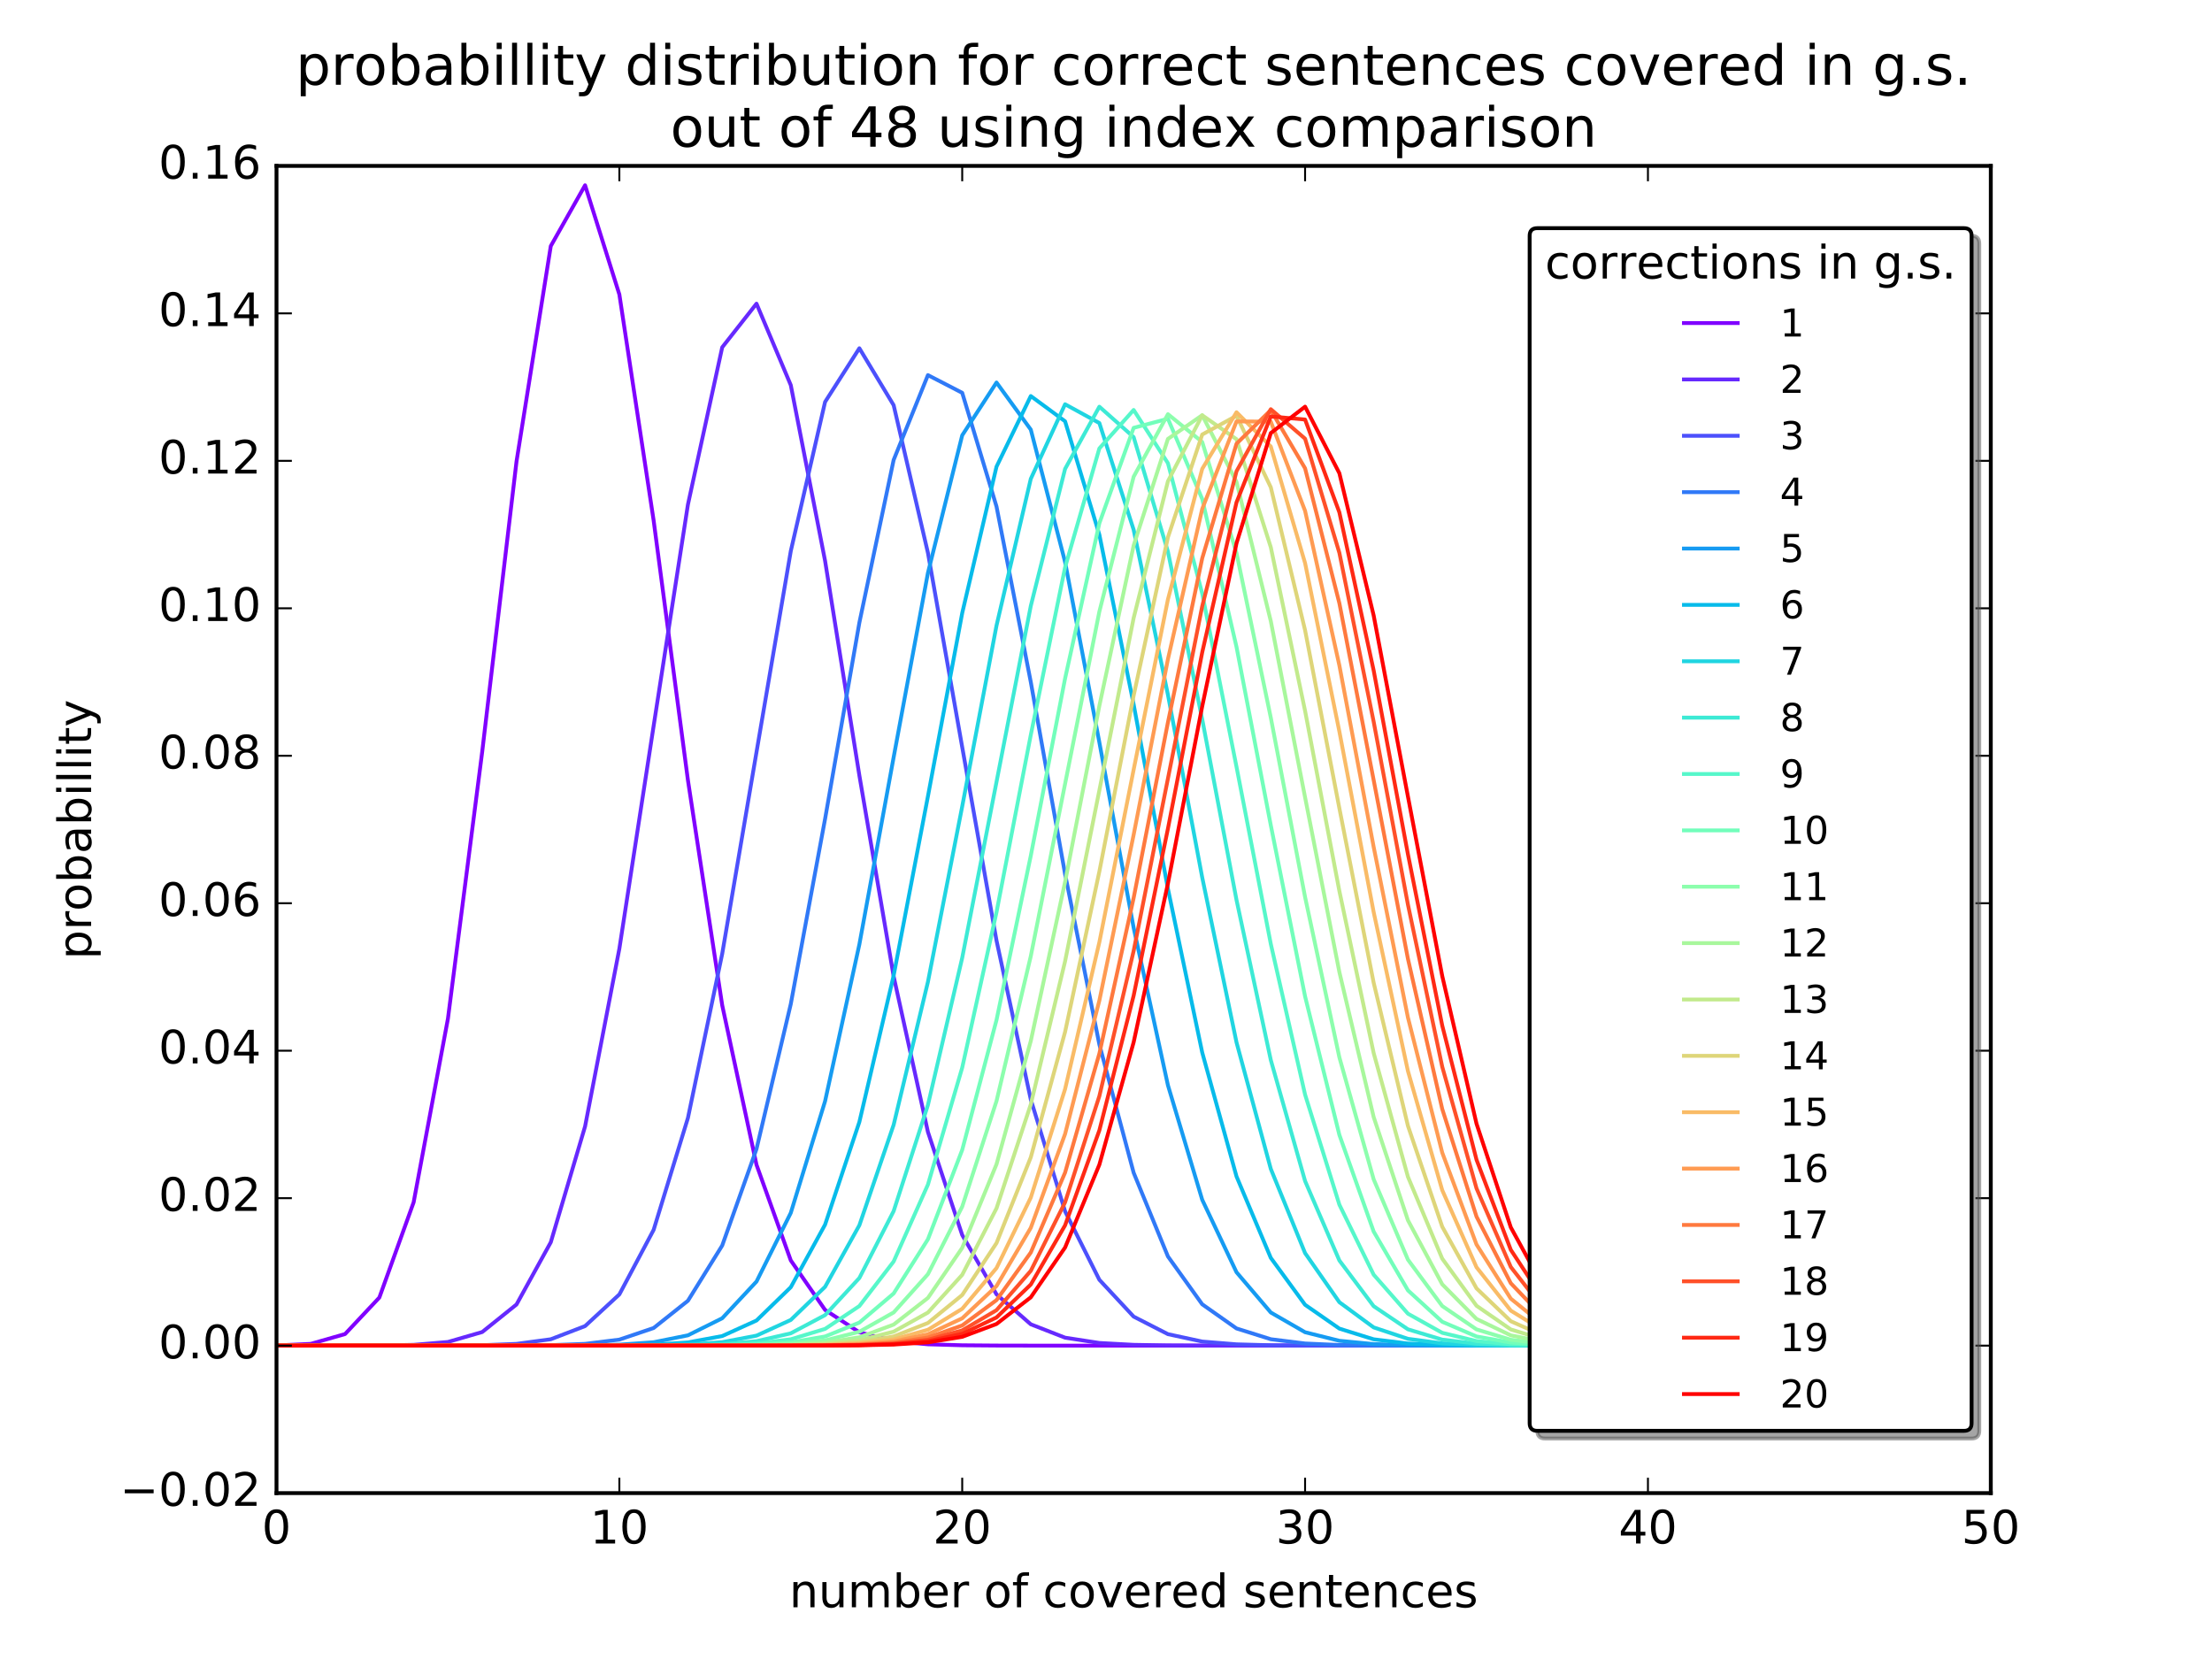 <?xml version="1.0" encoding="utf-8" standalone="no"?>
<!DOCTYPE svg PUBLIC "-//W3C//DTD SVG 1.1//EN"
  "http://www.w3.org/Graphics/SVG/1.1/DTD/svg11.dtd">
<!-- Created with matplotlib (http://matplotlib.org/) -->
<svg height="432pt" version="1.1" viewBox="0 0 576 432" width="576pt" xmlns="http://www.w3.org/2000/svg" xmlns:xlink="http://www.w3.org/1999/xlink">
 <defs>
  <style type="text/css">
*{stroke-linecap:butt;stroke-linejoin:round;stroke-miterlimit:100000;}
  </style>
 </defs>
 <g id="figure_1">
  <g id="patch_1">
   <path d="M 0 432 
L 576 432 
L 576 0 
L 0 0 
z
" style="fill:#ffffff;"/>
  </g>
  <g id="axes_1">
   <g id="patch_2">
    <path d="M 72 388.8 
L 518.4 388.8 
L 518.4 43.2 
L 72 43.2 
z
" style="fill:#ffffff;"/>
   </g>
   <g id="line2d_1">
    <path clip-path="url(#p0df8574a77)" d="M 72 350.366 
L 80.928 349.936 
L 89.856 347.382 
L 98.784 337.871 
L 107.712 313.068 
L 116.64 265.271 
L 125.568 195.724 
L 134.496 120.193 
L 143.424 64.07 
L 152.352 48.244 
L 161.28 76.68 
L 170.208 135.547 
L 179.136 203.169 
L 188.064 261.776 
L 196.992 303.304 
L 205.92 328.212 
L 214.848 341.1 
L 223.776 346.923 
L 232.704 349.237 
L 241.632 350.052 
L 250.56 350.306 
L 259.488 350.377 
L 268.416 350.395 
L 277.344 350.399 
L 286.272 350.4 
L 295.2 350.4 
L 304.128 350.4 
L 313.056 350.4 
L 321.984 350.4 
L 330.912 350.4 
L 339.84 350.4 
L 348.768 350.4 
L 357.696 350.4 
L 366.624 350.4 
L 375.552 350.4 
L 384.48 350.4 
L 393.408 350.4 
L 402.336 350.4 
L 411.264 350.4 
L 420.192 350.4 
L 429.12 350.4 
L 438.048 350.4 
L 446.976 350.4 
L 455.904 350.4 
L 464.832 350.4 
L 473.76 350.4 
L 482.688 350.4 
L 491.616 350.4 
L 500.544 350.4 
" style="fill:none;stroke:#8000ff;stroke-linecap:square;"/>
   </g>
   <g id="line2d_2">
    <path clip-path="url(#p0df8574a77)" d="M 72 350.4 
L 80.928 350.4 
L 89.856 350.396 
L 98.784 350.367 
L 107.712 350.197 
L 116.64 349.446 
L 125.568 346.856 
L 134.496 339.684 
L 143.424 323.477 
L 152.352 293.321 
L 161.28 247.045 
L 170.208 189.012 
L 179.136 131.385 
L 188.064 90.436 
L 196.992 79.075 
L 205.92 100.297 
L 214.848 146.04 
L 223.776 201.925 
L 232.704 254.24 
L 241.632 294.768 
L 250.56 321.601 
L 259.488 337.042 
L 268.416 344.844 
L 277.344 348.326 
L 286.272 349.705 
L 295.2 350.191 
L 304.128 350.343 
L 313.056 350.386 
L 321.984 350.397 
L 330.912 350.399 
L 339.84 350.4 
L 348.768 350.4 
L 357.696 350.4 
L 366.624 350.4 
L 375.552 350.4 
L 384.48 350.4 
L 393.408 350.4 
L 402.336 350.4 
L 411.264 350.4 
L 420.192 350.4 
L 429.12 350.4 
L 438.048 350.4 
L 446.976 350.4 
L 455.904 350.4 
L 464.832 350.4 
L 473.76 350.4 
L 482.688 350.4 
L 491.616 350.4 
L 500.544 350.4 
" style="fill:none;stroke:#6629fe;stroke-linecap:square;"/>
   </g>
   <g id="line2d_3">
    <path clip-path="url(#p0df8574a77)" d="M 72 350.4 
L 80.928 350.4 
L 89.856 350.4 
L 98.784 350.4 
L 107.712 350.397 
L 116.64 350.38 
L 125.568 350.295 
L 134.496 349.942 
L 143.424 348.739 
L 152.352 345.308 
L 161.28 337.062 
L 170.208 320.247 
L 179.136 291.111 
L 188.064 248.357 
L 196.992 195.847 
L 205.92 143.494 
L 214.848 104.664 
L 223.776 90.685 
L 232.704 105.513 
L 241.632 143.968 
L 250.56 194.565 
L 259.488 244.914 
L 268.416 286.309 
L 277.344 315.426 
L 286.272 333.252 
L 295.2 342.845 
L 304.128 347.41 
L 313.056 349.338 
L 321.984 350.061 
L 330.912 350.303 
L 339.84 350.375 
L 348.768 350.394 
L 357.696 350.399 
L 366.624 350.4 
L 375.552 350.4 
L 384.48 350.4 
L 393.408 350.4 
L 402.336 350.4 
L 411.264 350.4 
L 420.192 350.4 
L 429.12 350.4 
L 438.048 350.4 
L 446.976 350.4 
L 455.904 350.4 
L 464.832 350.4 
L 473.76 350.4 
L 482.688 350.4 
L 491.616 350.4 
L 500.544 350.4 
" style="fill:none;stroke:#4c50fc;stroke-linecap:square;"/>
   </g>
   <g id="line2d_4">
    <path clip-path="url(#p0df8574a77)" d="M 72 350.4 
L 80.928 350.4 
L 89.856 350.4 
L 98.784 350.4 
L 107.712 350.4 
L 116.64 350.399 
L 125.568 350.396 
L 134.496 350.375 
L 143.424 350.283 
L 152.352 349.937 
L 161.28 348.832 
L 170.208 345.81 
L 179.136 338.711 
L 188.064 324.325 
L 196.992 299.185 
L 205.92 261.443 
L 214.848 213.254 
L 223.776 162.152 
L 232.704 119.769 
L 241.632 97.676 
L 250.56 102.292 
L 259.488 131.894 
L 268.416 177.604 
L 277.344 227.618 
L 286.272 271.982 
L 295.2 305.38 
L 304.128 327.173 
L 313.056 339.637 
L 321.984 345.924 
L 330.912 348.731 
L 339.84 349.843 
L 348.768 350.234 
L 357.696 350.356 
L 366.624 350.39 
L 375.552 350.398 
L 384.48 350.4 
L 393.408 350.4 
L 402.336 350.4 
L 411.264 350.4 
L 420.192 350.4 
L 429.12 350.4 
L 438.048 350.4 
L 446.976 350.4 
L 455.904 350.4 
L 464.832 350.4 
L 473.76 350.4 
L 482.688 350.4 
L 491.616 350.4 
L 500.544 350.4 
" style="fill:none;stroke:#3079f7;stroke-linecap:square;"/>
   </g>
   <g id="line2d_5">
    <path clip-path="url(#p0df8574a77)" d="M 72 350.4 
L 80.928 350.4 
L 89.856 350.4 
L 98.784 350.4 
L 107.712 350.4 
L 116.64 350.4 
L 125.568 350.4 
L 134.496 350.398 
L 143.424 350.386 
L 152.352 350.336 
L 161.28 350.144 
L 170.208 349.512 
L 179.136 347.713 
L 188.064 343.268 
L 196.992 333.712 
L 205.92 315.828 
L 214.848 286.749 
L 223.776 245.936 
L 232.704 197.188 
L 241.632 149.177 
L 250.56 113.352 
L 259.488 99.604 
L 268.416 111.872 
L 277.344 146.338 
L 286.272 193.318 
L 295.2 241.597 
L 304.128 282.606 
L 313.056 312.422 
L 321.984 331.289 
L 330.912 341.771 
L 339.84 346.91 
L 348.768 349.138 
L 357.696 349.993 
L 366.624 350.283 
L 375.552 350.37 
L 384.48 350.393 
L 393.408 350.399 
L 402.336 350.4 
L 411.264 350.4 
L 420.192 350.4 
L 429.12 350.4 
L 438.048 350.4 
L 446.976 350.4 
L 455.904 350.4 
L 464.832 350.4 
L 473.76 350.4 
L 482.688 350.4 
L 491.616 350.4 
L 500.544 350.4 
" style="fill:none;stroke:#169bf2;stroke-linecap:square;"/>
   </g>
   <g id="line2d_6">
    <path clip-path="url(#p0df8574a77)" d="M 72 350.4 
L 80.928 350.4 
L 89.856 350.4 
L 98.784 350.4 
L 107.712 350.4 
L 116.64 350.4 
L 125.568 350.4 
L 134.496 350.4 
L 143.424 350.397 
L 152.352 350.386 
L 161.28 350.336 
L 170.208 350.151 
L 179.136 349.559 
L 188.064 347.904 
L 196.992 343.856 
L 205.92 335.182 
L 214.848 318.895 
L 223.776 292.163 
L 232.704 254.032 
L 241.632 207.358 
L 250.56 159.633 
L 259.488 121.522 
L 268.416 103.132 
L 277.344 109.708 
L 286.272 139.237 
L 295.2 183.43 
L 304.128 231.44 
L 313.056 274.077 
L 321.984 306.342 
L 330.912 327.546 
L 339.84 339.763 
L 348.768 345.966 
L 357.696 348.749 
L 366.624 349.852 
L 375.552 350.239 
L 384.48 350.358 
L 393.408 350.39 
L 402.336 350.398 
L 411.264 350.4 
L 420.192 350.4 
L 429.12 350.4 
L 438.048 350.4 
L 446.976 350.4 
L 455.904 350.4 
L 464.832 350.4 
L 473.76 350.4 
L 482.688 350.4 
L 491.616 350.4 
L 500.544 350.4 
" style="fill:none;stroke:#07bbea;stroke-linecap:square;"/>
   </g>
   <g id="line2d_7">
    <path clip-path="url(#p0df8574a77)" d="M 72 350.4 
L 80.928 350.4 
L 89.856 350.4 
L 98.784 350.4 
L 107.712 350.4 
L 116.64 350.4 
L 125.568 350.4 
L 134.496 350.4 
L 143.424 350.399 
L 152.352 350.396 
L 161.28 350.383 
L 170.208 350.326 
L 179.136 350.124 
L 188.064 349.499 
L 196.992 347.794 
L 205.92 343.709 
L 214.848 335.086 
L 223.776 319.06 
L 232.704 292.909 
L 241.632 255.674 
L 250.56 209.984 
L 259.488 162.908 
L 268.416 124.686 
L 277.344 105.266 
L 286.272 110.165 
L 295.2 137.951 
L 304.128 180.917 
L 313.056 228.504 
L 321.984 271.432 
L 330.912 304.376 
L 339.84 326.307 
L 348.768 339.093 
L 357.696 345.654 
L 366.624 348.623 
L 375.552 349.809 
L 384.48 350.226 
L 393.408 350.355 
L 402.336 350.39 
L 411.264 350.398 
L 420.192 350.4 
L 429.12 350.4 
L 438.048 350.4 
L 446.976 350.4 
L 455.904 350.4 
L 464.832 350.4 
L 473.76 350.4 
L 482.688 350.4 
L 491.616 350.4 
L 500.544 350.4 
" style="fill:none;stroke:#20d5e1;stroke-linecap:square;"/>
   </g>
   <g id="line2d_8">
    <path clip-path="url(#p0df8574a77)" d="M 72 350.4 
L 80.928 350.4 
L 89.856 350.4 
L 98.784 350.4 
L 107.712 350.4 
L 116.64 350.4 
L 125.568 350.4 
L 134.496 350.4 
L 143.424 350.4 
L 152.352 350.399 
L 161.28 350.394 
L 170.208 350.374 
L 179.136 350.294 
L 188.064 350.028 
L 196.992 349.242 
L 205.92 347.189 
L 214.848 342.453 
L 223.776 332.789 
L 232.704 315.372 
L 241.632 287.738 
L 250.56 249.417 
L 259.488 203.617 
L 268.416 157.79 
L 277.344 122.101 
L 286.272 105.905 
L 295.2 113.825 
L 304.128 143.641 
L 313.056 187.287 
L 321.984 234.348 
L 330.912 276.027 
L 339.84 307.535 
L 348.768 328.225 
L 357.696 340.128 
L 366.624 346.151 
L 375.552 348.836 
L 384.48 349.89 
L 393.408 350.253 
L 402.336 350.363 
L 411.264 350.392 
L 420.192 350.398 
L 429.12 350.4 
L 438.048 350.4 
L 446.976 350.4 
L 455.904 350.4 
L 464.832 350.4 
L 473.76 350.4 
L 482.688 350.4 
L 491.616 350.4 
L 500.544 350.4 
" style="fill:none;stroke:#3dead5;stroke-linecap:square;"/>
   </g>
   <g id="line2d_9">
    <path clip-path="url(#p0df8574a77)" d="M 72 350.4 
L 80.928 350.4 
L 89.856 350.4 
L 98.784 350.4 
L 107.712 350.4 
L 116.64 350.4 
L 125.568 350.4 
L 134.496 350.4 
L 143.424 350.4 
L 152.352 350.4 
L 161.28 350.398 
L 170.208 350.389 
L 179.136 350.355 
L 188.064 350.231 
L 196.992 349.84 
L 205.92 348.748 
L 214.848 346.041 
L 223.776 340.092 
L 232.704 328.491 
L 241.632 308.467 
L 250.56 278.01 
L 259.488 237.545 
L 268.416 191.373 
L 277.344 147.739 
L 286.272 116.764 
L 295.2 106.751 
L 304.128 120.622 
L 313.056 154.559 
L 321.984 199.685 
L 330.912 245.8 
L 339.84 285.036 
L 348.768 313.693 
L 357.696 331.919 
L 366.624 342.082 
L 375.552 347.064 
L 384.48 349.213 
L 393.408 350.027 
L 402.336 350.297 
L 411.264 350.375 
L 420.192 350.395 
L 429.12 350.399 
L 438.048 350.4 
L 446.976 350.4 
L 455.904 350.4 
L 464.832 350.4 
L 473.76 350.4 
L 482.688 350.4 
L 491.616 350.4 
L 500.544 350.4 
" style="fill:none;stroke:#56f7ca;stroke-linecap:square;"/>
   </g>
   <g id="line2d_10">
    <path clip-path="url(#p0df8574a77)" d="M 72 350.4 
L 80.928 350.4 
L 89.856 350.4 
L 98.784 350.4 
L 107.712 350.4 
L 116.64 350.4 
L 125.568 350.4 
L 134.496 350.4 
L 143.424 350.4 
L 152.352 350.4 
L 161.28 350.399 
L 170.208 350.396 
L 179.136 350.38 
L 188.064 350.323 
L 196.992 350.128 
L 205.92 349.549 
L 214.848 348.013 
L 223.776 344.397 
L 232.704 336.818 
L 241.632 322.705 
L 250.56 299.427 
L 259.488 265.612 
L 268.416 222.828 
L 277.344 176.68 
L 286.272 136.244 
L 295.2 111.408 
L 304.128 109.04 
L 313.056 129.95 
L 321.984 168.463 
L 330.912 214.894 
L 339.84 259.463 
L 348.768 295.52 
L 357.696 320.686 
L 366.624 336.007 
L 375.552 344.184 
L 384.48 348.016 
L 393.408 349.592 
L 402.336 350.159 
L 411.264 350.337 
L 420.192 350.386 
L 429.12 350.397 
L 438.048 350.4 
L 446.976 350.4 
L 455.904 350.4 
L 464.832 350.4 
L 473.76 350.4 
L 482.688 350.4 
L 491.616 350.4 
L 500.544 350.4 
" style="fill:none;stroke:#72febb;stroke-linecap:square;"/>
   </g>
   <g id="line2d_11">
    <path clip-path="url(#p0df8574a77)" d="M 72 350.4 
L 80.928 350.4 
L 89.856 350.4 
L 98.784 350.4 
L 107.712 350.4 
L 116.64 350.4 
L 125.568 350.4 
L 134.496 350.4 
L 143.424 350.4 
L 152.352 350.4 
L 161.28 350.4 
L 170.208 350.398 
L 179.136 350.391 
L 188.064 350.362 
L 196.992 350.26 
L 205.92 349.938 
L 214.848 349.036 
L 223.776 346.781 
L 232.704 341.759 
L 241.632 331.791 
L 250.56 314.202 
L 259.488 286.715 
L 268.416 248.979 
L 277.344 204.113 
L 286.272 159.25 
L 295.2 124.134 
L 304.128 107.853 
L 313.056 115.092 
L 321.984 143.986 
L 330.912 186.881 
L 339.84 233.602 
L 348.768 275.325 
L 357.696 307.076 
L 366.624 328.018 
L 375.552 340.083 
L 384.48 346.174 
L 393.408 348.869 
L 402.336 349.912 
L 411.264 350.264 
L 420.192 350.367 
L 429.12 350.393 
L 438.048 350.399 
L 446.976 350.4 
L 455.904 350.4 
L 464.832 350.4 
L 473.76 350.4 
L 482.688 350.4 
L 491.616 350.4 
L 500.544 350.4 
" style="fill:none;stroke:#8cfead;stroke-linecap:square;"/>
   </g>
   <g id="line2d_12">
    <path clip-path="url(#p0df8574a77)" d="M 72 350.4 
L 80.928 350.4 
L 89.856 350.4 
L 98.784 350.4 
L 107.712 350.4 
L 116.64 350.4 
L 125.568 350.4 
L 134.496 350.4 
L 143.424 350.4 
L 152.352 350.4 
L 161.28 350.4 
L 170.208 350.399 
L 179.136 350.396 
L 188.064 350.381 
L 196.992 350.327 
L 205.92 350.148 
L 214.848 349.618 
L 223.776 348.219 
L 232.704 344.92 
L 241.632 337.974 
L 250.56 324.936 
L 259.488 303.175 
L 268.416 271.075 
L 277.344 229.652 
L 286.272 183.795 
L 295.2 142.04 
L 304.128 114.29 
L 313.056 108.12 
L 321.984 125.483 
L 330.912 161.736 
L 339.84 207.632 
L 348.768 253.125 
L 357.696 290.864 
L 366.624 317.761 
L 375.552 334.426 
L 384.48 343.449 
L 393.408 347.723 
L 402.336 349.493 
L 411.264 350.131 
L 420.192 350.331 
L 429.12 350.385 
L 438.048 350.397 
L 446.976 350.4 
L 455.904 350.4 
L 464.832 350.4 
L 473.76 350.4 
L 482.688 350.4 
L 491.616 350.4 
L 500.544 350.4 
" style="fill:none;stroke:#a8f79c;stroke-linecap:square;"/>
   </g>
   <g id="line2d_13">
    <path clip-path="url(#p0df8574a77)" d="M 72 350.4 
L 80.928 350.4 
L 89.856 350.4 
L 98.784 350.4 
L 107.712 350.4 
L 116.64 350.4 
L 125.568 350.4 
L 134.496 350.4 
L 143.424 350.4 
L 152.352 350.4 
L 161.28 350.4 
L 170.208 350.4 
L 179.136 350.398 
L 188.064 350.39 
L 196.992 350.359 
L 205.92 350.253 
L 214.848 349.923 
L 223.776 349.012 
L 232.704 346.761 
L 241.632 341.786 
L 250.56 331.956 
L 259.488 314.643 
L 268.416 287.577 
L 277.344 250.318 
L 286.272 205.798 
L 295.2 160.924 
L 304.128 125.313 
L 313.056 108.135 
L 321.984 114.369 
L 330.912 142.504 
L 339.84 185.115 
L 348.768 232.018 
L 357.696 274.197 
L 366.624 306.44 
L 375.552 327.749 
L 384.48 340.017 
L 393.408 346.186 
L 402.336 348.894 
L 411.264 349.93 
L 420.192 350.273 
L 429.12 350.37 
L 438.048 350.394 
L 446.976 350.399 
L 455.904 350.4 
L 464.832 350.4 
L 473.76 350.4 
L 482.688 350.4 
L 491.616 350.4 
L 500.544 350.4 
" style="fill:none;stroke:#c2ea8c;stroke-linecap:square;"/>
   </g>
   <g id="line2d_14">
    <path clip-path="url(#p0df8574a77)" d="M 72 350.4 
L 80.928 350.4 
L 89.856 350.4 
L 98.784 350.4 
L 107.712 350.4 
L 116.64 350.4 
L 125.568 350.4 
L 134.496 350.4 
L 143.424 350.4 
L 152.352 350.4 
L 161.28 350.4 
L 170.208 350.4 
L 179.136 350.399 
L 188.064 350.395 
L 196.992 350.377 
L 205.92 350.315 
L 214.848 350.113 
L 223.776 349.528 
L 232.704 348.014 
L 241.632 344.503 
L 250.56 337.214 
L 259.488 323.692 
L 268.416 301.355 
L 277.344 268.706 
L 286.272 226.938 
L 295.2 181.122 
L 304.128 139.901 
L 313.056 113.151 
L 321.984 108.262 
L 330.912 126.895 
L 339.84 164.108 
L 348.768 210.462 
L 357.696 255.888 
L 366.624 293.169 
L 375.552 319.433 
L 384.48 335.487 
L 393.408 344.039 
L 402.336 348.01 
L 411.264 349.614 
L 420.192 350.176 
L 429.12 350.345 
L 438.048 350.389 
L 446.976 350.398 
L 455.904 350.4 
L 464.832 350.4 
L 473.76 350.4 
L 482.688 350.4 
L 491.616 350.4 
L 500.544 350.4 
" style="fill:none;stroke:#ded579;stroke-linecap:square;"/>
   </g>
   <g id="line2d_15">
    <path clip-path="url(#p0df8574a77)" d="M 72 350.4 
L 80.928 350.4 
L 89.856 350.4 
L 98.784 350.4 
L 107.712 350.4 
L 116.64 350.4 
L 125.568 350.4 
L 134.496 350.4 
L 143.424 350.4 
L 152.352 350.4 
L 161.28 350.4 
L 170.208 350.4 
L 179.136 350.399 
L 188.064 350.397 
L 196.992 350.387 
L 205.92 350.348 
L 214.848 350.219 
L 223.776 349.832 
L 232.704 348.788 
L 241.632 346.266 
L 250.56 340.801 
L 259.488 330.202 
L 268.416 311.844 
L 277.344 283.603 
L 286.272 245.345 
L 295.2 200.412 
L 304.128 156.079 
L 313.056 122.085 
L 321.984 107.349 
L 330.912 116.266 
L 339.84 146.625 
L 348.768 190.479 
L 357.696 237.498 
L 366.624 278.9 
L 375.552 309.918 
L 384.48 329.991 
L 393.408 341.282 
L 402.336 346.81 
L 411.264 349.163 
L 420.192 350.03 
L 429.12 350.305 
L 438.048 350.379 
L 446.976 350.396 
L 455.904 350.399 
L 464.832 350.4 
L 473.76 350.4 
L 482.688 350.4 
L 491.616 350.4 
L 500.544 350.4 
" style="fill:none;stroke:#f9bb66;stroke-linecap:square;"/>
   </g>
   <g id="line2d_16">
    <path clip-path="url(#p0df8574a77)" d="M 72 350.4 
L 80.928 350.4 
L 89.856 350.4 
L 98.784 350.4 
L 107.712 350.4 
L 116.64 350.4 
L 125.568 350.4 
L 134.496 350.4 
L 143.424 350.4 
L 152.352 350.4 
L 161.28 350.4 
L 170.208 350.4 
L 179.136 350.4 
L 188.064 350.398 
L 196.992 350.392 
L 205.92 350.368 
L 214.848 350.284 
L 223.776 350.021 
L 232.704 349.287 
L 241.632 347.443 
L 250.56 343.286 
L 259.488 334.889 
L 268.416 319.715 
L 277.344 295.294 
L 286.272 260.545 
L 295.2 217.37 
L 304.128 171.641 
L 313.056 132.517 
L 321.984 109.733 
L 330.912 109.794 
L 339.84 133.025 
L 348.768 173.275 
L 357.696 220.534 
L 366.624 264.967 
L 375.552 300.141 
L 384.48 324.065 
L 393.408 338.168 
L 402.336 345.392 
L 411.264 348.605 
L 420.192 349.841 
L 429.12 350.251 
L 438.048 350.366 
L 446.976 350.394 
L 455.904 350.399 
L 464.832 350.4 
L 473.76 350.4 
L 482.688 350.4 
L 491.616 350.4 
L 500.544 350.4 
" style="fill:none;stroke:#ff9b52;stroke-linecap:square;"/>
   </g>
   <g id="line2d_17">
    <path clip-path="url(#p0df8574a77)" d="M 72 350.4 
L 80.928 350.4 
L 89.856 350.4 
L 98.784 350.4 
L 107.712 350.4 
L 116.64 350.4 
L 125.568 350.4 
L 134.496 350.4 
L 143.424 350.4 
L 152.352 350.4 
L 161.28 350.4 
L 170.208 350.4 
L 179.136 350.4 
L 188.064 350.399 
L 196.992 350.395 
L 205.92 350.38 
L 214.848 350.324 
L 223.776 350.146 
L 232.704 349.628 
L 241.632 348.283 
L 250.56 345.139 
L 259.488 338.544 
L 268.416 326.147 
L 277.344 305.342 
L 286.272 274.356 
L 295.2 233.82 
L 304.128 188.106 
L 313.056 145.364 
L 321.984 115.543 
L 330.912 106.795 
L 339.84 121.947 
L 348.768 157.076 
L 357.696 203.123 
L 366.624 249.68 
L 375.552 288.774 
L 384.48 316.798 
L 393.408 334.151 
L 402.336 343.47 
L 411.264 347.811 
L 420.192 349.56 
L 429.12 350.166 
L 438.048 350.344 
L 446.976 350.389 
L 455.904 350.398 
L 464.832 350.4 
L 473.76 350.4 
L 482.688 350.4 
L 491.616 350.4 
L 500.544 350.4 
" style="fill:none;stroke:#ff793e;stroke-linecap:square;"/>
   </g>
   <g id="line2d_18">
    <path clip-path="url(#p0df8574a77)" d="M 72 350.4 
L 80.928 350.4 
L 89.856 350.4 
L 98.784 350.4 
L 107.712 350.4 
L 116.64 350.4 
L 125.568 350.4 
L 134.496 350.4 
L 143.424 350.4 
L 152.352 350.4 
L 161.28 350.4 
L 170.208 350.4 
L 179.136 350.4 
L 188.064 350.399 
L 196.992 350.397 
L 205.92 350.387 
L 214.848 350.349 
L 223.776 350.225 
L 232.704 349.851 
L 241.632 348.849 
L 250.56 346.427 
L 259.488 341.167 
L 268.416 330.922 
L 277.344 313.076 
L 286.272 285.418 
L 295.2 247.613 
L 304.128 202.736 
L 313.056 157.853 
L 321.984 122.719 
L 330.912 106.556 
L 339.84 114.237 
L 348.768 143.963 
L 357.696 187.912 
L 366.624 235.561 
L 375.552 277.765 
L 384.48 309.449 
L 393.408 329.918 
L 402.336 341.362 
L 411.264 346.906 
L 420.192 349.226 
L 429.12 350.061 
L 438.048 350.317 
L 446.976 350.383 
L 455.904 350.397 
L 464.832 350.4 
L 473.76 350.4 
L 482.688 350.4 
L 491.616 350.4 
L 500.544 350.4 
" style="fill:none;stroke:#ff5029;stroke-linecap:square;"/>
   </g>
   <g id="line2d_19">
    <path clip-path="url(#p0df8574a77)" d="M 72 350.4 
L 80.928 350.4 
L 89.856 350.4 
L 98.784 350.4 
L 107.712 350.4 
L 116.64 350.4 
L 125.568 350.4 
L 134.496 350.4 
L 143.424 350.4 
L 152.352 350.4 
L 161.28 350.4 
L 170.208 350.4 
L 179.136 350.4 
L 188.064 350.4 
L 196.992 350.398 
L 205.92 350.391 
L 214.848 350.365 
L 223.776 350.274 
L 232.704 349.997 
L 241.632 349.23 
L 250.56 347.323 
L 259.488 343.058 
L 268.416 334.488 
L 277.344 319.072 
L 286.272 294.345 
L 295.2 259.256 
L 304.128 215.774 
L 313.056 169.868 
L 321.984 130.814 
L 330.912 108.439 
L 339.84 109.245 
L 348.768 133.422 
L 357.696 174.574 
L 366.624 222.438 
L 375.552 267.041 
L 384.48 301.986 
L 393.408 325.449 
L 402.336 339.054 
L 411.264 345.879 
L 420.192 348.834 
L 429.12 349.933 
L 438.048 350.282 
L 446.976 350.375 
L 455.904 350.396 
L 464.832 350.399 
L 473.76 350.4 
L 482.688 350.4 
L 491.616 350.4 
L 500.544 350.4 
" style="fill:none;stroke:#ff2914;stroke-linecap:square;"/>
   </g>
   <g id="line2d_20">
    <path clip-path="url(#p0df8574a77)" d="M 72 350.4 
L 80.928 350.4 
L 89.856 350.4 
L 98.784 350.4 
L 107.712 350.4 
L 116.64 350.4 
L 125.568 350.4 
L 134.496 350.4 
L 143.424 350.4 
L 152.352 350.4 
L 161.28 350.4 
L 170.208 350.4 
L 179.136 350.4 
L 188.064 350.4 
L 196.992 350.399 
L 205.92 350.394 
L 214.848 350.377 
L 223.776 350.314 
L 232.704 350.117 
L 241.632 349.553 
L 250.56 348.107 
L 259.488 344.761 
L 268.416 337.81 
L 277.344 324.852 
L 286.272 303.277 
L 295.2 271.397 
L 304.128 230.051 
L 313.056 183.916 
L 321.984 141.453 
L 330.912 112.772 
L 339.84 105.897 
L 348.768 123.229 
L 357.696 160.253 
L 366.624 207.42 
L 375.552 254.137 
L 384.48 292.602 
L 393.408 319.598 
L 402.336 335.912 
L 411.264 344.426 
L 420.192 348.258 
L 429.12 349.739 
L 438.048 350.227 
L 446.976 350.362 
L 455.904 350.393 
L 464.832 350.399 
L 473.76 350.4 
L 482.688 350.4 
L 491.616 350.4 
L 500.544 350.4 
" style="fill:none;stroke:#ff0000;stroke-linecap:square;"/>
   </g>
   <g id="patch_3">
    <path d="M 518.4 388.8 
L 518.4 43.2 
" style="fill:none;stroke:#000000;stroke-linecap:square;stroke-linejoin:miter;"/>
   </g>
   <g id="patch_4">
    <path d="M 72 388.8 
L 72 43.2 
" style="fill:none;stroke:#000000;stroke-linecap:square;stroke-linejoin:miter;"/>
   </g>
   <g id="patch_5">
    <path d="M 72 388.8 
L 518.4 388.8 
" style="fill:none;stroke:#000000;stroke-linecap:square;stroke-linejoin:miter;"/>
   </g>
   <g id="patch_6">
    <path d="M 72 43.2 
L 518.4 43.2 
" style="fill:none;stroke:#000000;stroke-linecap:square;stroke-linejoin:miter;"/>
   </g>
   <g id="matplotlib.axis_1">
    <g id="xtick_1">
     <g id="line2d_21">
      <defs>
       <path d="M 0 0 
L 0 -4 
" id="mc5a33f8cf4" style="stroke:#000000;stroke-width:0.5;"/>
      </defs>
      <g>
       <use style="stroke:#000000;stroke-width:0.5;" x="72.0" xlink:href="#mc5a33f8cf4" y="388.8"/>
      </g>
     </g>
     <g id="line2d_22">
      <defs>
       <path d="M 0 0 
L 0 4 
" id="m7496f846ee" style="stroke:#000000;stroke-width:0.5;"/>
      </defs>
      <g>
       <use style="stroke:#000000;stroke-width:0.5;" x="72.0" xlink:href="#m7496f846ee" y="43.2"/>
      </g>
     </g>
     <g id="text_1">
      <!-- 0 -->
      <defs>
       <path d="M 31.781 66.406 
Q 24.172 66.406 20.328 58.906 
Q 16.5 51.422 16.5 36.375 
Q 16.5 21.391 20.328 13.891 
Q 24.172 6.391 31.781 6.391 
Q 39.453 6.391 43.281 13.891 
Q 47.125 21.391 47.125 36.375 
Q 47.125 51.422 43.281 58.906 
Q 39.453 66.406 31.781 66.406 
M 31.781 74.219 
Q 44.047 74.219 50.516 64.516 
Q 56.984 54.828 56.984 36.375 
Q 56.984 17.969 50.516 8.266 
Q 44.047 -1.422 31.781 -1.422 
Q 19.531 -1.422 13.062 8.266 
Q 6.594 17.969 6.594 36.375 
Q 6.594 54.828 13.062 64.516 
Q 19.531 74.219 31.781 74.219 
" id="BitstreamVeraSans-Roman-30"/>
      </defs>
      <g transform="translate(68.183 401.918)scale(0.12 -0.12)">
       <use xlink:href="#BitstreamVeraSans-Roman-30"/>
      </g>
     </g>
    </g>
    <g id="xtick_2">
     <g id="line2d_23">
      <g>
       <use style="stroke:#000000;stroke-width:0.5;" x="161.28" xlink:href="#mc5a33f8cf4" y="388.8"/>
      </g>
     </g>
     <g id="line2d_24">
      <g>
       <use style="stroke:#000000;stroke-width:0.5;" x="161.28" xlink:href="#m7496f846ee" y="43.2"/>
      </g>
     </g>
     <g id="text_2">
      <!-- 10 -->
      <defs>
       <path d="M 12.406 8.297 
L 28.516 8.297 
L 28.516 63.922 
L 10.984 60.406 
L 10.984 69.391 
L 28.422 72.906 
L 38.281 72.906 
L 38.281 8.297 
L 54.391 8.297 
L 54.391 0 
L 12.406 0 
z
" id="BitstreamVeraSans-Roman-31"/>
      </defs>
      <g transform="translate(153.645 401.918)scale(0.12 -0.12)">
       <use xlink:href="#BitstreamVeraSans-Roman-31"/>
       <use x="63.623" xlink:href="#BitstreamVeraSans-Roman-30"/>
      </g>
     </g>
    </g>
    <g id="xtick_3">
     <g id="line2d_25">
      <g>
       <use style="stroke:#000000;stroke-width:0.5;" x="250.56" xlink:href="#mc5a33f8cf4" y="388.8"/>
      </g>
     </g>
     <g id="line2d_26">
      <g>
       <use style="stroke:#000000;stroke-width:0.5;" x="250.56" xlink:href="#m7496f846ee" y="43.2"/>
      </g>
     </g>
     <g id="text_3">
      <!-- 20 -->
      <defs>
       <path d="M 19.188 8.297 
L 53.609 8.297 
L 53.609 0 
L 7.328 0 
L 7.328 8.297 
Q 12.938 14.109 22.625 23.891 
Q 32.328 33.688 34.812 36.531 
Q 39.547 41.844 41.422 45.531 
Q 43.312 49.219 43.312 52.781 
Q 43.312 58.594 39.234 62.25 
Q 35.156 65.922 28.609 65.922 
Q 23.969 65.922 18.812 64.312 
Q 13.672 62.703 7.812 59.422 
L 7.812 69.391 
Q 13.766 71.781 18.938 73 
Q 24.125 74.219 28.422 74.219 
Q 39.75 74.219 46.484 68.547 
Q 53.219 62.891 53.219 53.422 
Q 53.219 48.922 51.531 44.891 
Q 49.859 40.875 45.406 35.406 
Q 44.188 33.984 37.641 27.219 
Q 31.109 20.453 19.188 8.297 
" id="BitstreamVeraSans-Roman-32"/>
      </defs>
      <g transform="translate(242.925 401.918)scale(0.12 -0.12)">
       <use xlink:href="#BitstreamVeraSans-Roman-32"/>
       <use x="63.623" xlink:href="#BitstreamVeraSans-Roman-30"/>
      </g>
     </g>
    </g>
    <g id="xtick_4">
     <g id="line2d_27">
      <g>
       <use style="stroke:#000000;stroke-width:0.5;" x="339.84" xlink:href="#mc5a33f8cf4" y="388.8"/>
      </g>
     </g>
     <g id="line2d_28">
      <g>
       <use style="stroke:#000000;stroke-width:0.5;" x="339.84" xlink:href="#m7496f846ee" y="43.2"/>
      </g>
     </g>
     <g id="text_4">
      <!-- 30 -->
      <defs>
       <path d="M 40.578 39.312 
Q 47.656 37.797 51.625 33 
Q 55.609 28.219 55.609 21.188 
Q 55.609 10.406 48.188 4.484 
Q 40.766 -1.422 27.094 -1.422 
Q 22.516 -1.422 17.656 -0.516 
Q 12.797 0.391 7.625 2.203 
L 7.625 11.719 
Q 11.719 9.328 16.594 8.109 
Q 21.484 6.891 26.812 6.891 
Q 36.078 6.891 40.938 10.547 
Q 45.797 14.203 45.797 21.188 
Q 45.797 27.641 41.281 31.266 
Q 36.766 34.906 28.719 34.906 
L 20.219 34.906 
L 20.219 43.016 
L 29.109 43.016 
Q 36.375 43.016 40.234 45.922 
Q 44.094 48.828 44.094 54.297 
Q 44.094 59.906 40.109 62.906 
Q 36.141 65.922 28.719 65.922 
Q 24.656 65.922 20.016 65.031 
Q 15.375 64.156 9.812 62.312 
L 9.812 71.094 
Q 15.438 72.656 20.344 73.438 
Q 25.25 74.219 29.594 74.219 
Q 40.828 74.219 47.359 69.109 
Q 53.906 64.016 53.906 55.328 
Q 53.906 49.266 50.438 45.094 
Q 46.969 40.922 40.578 39.312 
" id="BitstreamVeraSans-Roman-33"/>
      </defs>
      <g transform="translate(332.205 401.918)scale(0.12 -0.12)">
       <use xlink:href="#BitstreamVeraSans-Roman-33"/>
       <use x="63.623" xlink:href="#BitstreamVeraSans-Roman-30"/>
      </g>
     </g>
    </g>
    <g id="xtick_5">
     <g id="line2d_29">
      <g>
       <use style="stroke:#000000;stroke-width:0.5;" x="429.12" xlink:href="#mc5a33f8cf4" y="388.8"/>
      </g>
     </g>
     <g id="line2d_30">
      <g>
       <use style="stroke:#000000;stroke-width:0.5;" x="429.12" xlink:href="#m7496f846ee" y="43.2"/>
      </g>
     </g>
     <g id="text_5">
      <!-- 40 -->
      <defs>
       <path d="M 37.797 64.312 
L 12.891 25.391 
L 37.797 25.391 
z
M 35.203 72.906 
L 47.609 72.906 
L 47.609 25.391 
L 58.016 25.391 
L 58.016 17.188 
L 47.609 17.188 
L 47.609 0 
L 37.797 0 
L 37.797 17.188 
L 4.891 17.188 
L 4.891 26.703 
z
" id="BitstreamVeraSans-Roman-34"/>
      </defs>
      <g transform="translate(421.485 401.918)scale(0.12 -0.12)">
       <use xlink:href="#BitstreamVeraSans-Roman-34"/>
       <use x="63.623" xlink:href="#BitstreamVeraSans-Roman-30"/>
      </g>
     </g>
    </g>
    <g id="xtick_6">
     <g id="line2d_31">
      <g>
       <use style="stroke:#000000;stroke-width:0.5;" x="518.4" xlink:href="#mc5a33f8cf4" y="388.8"/>
      </g>
     </g>
     <g id="line2d_32">
      <g>
       <use style="stroke:#000000;stroke-width:0.5;" x="518.4" xlink:href="#m7496f846ee" y="43.2"/>
      </g>
     </g>
     <g id="text_6">
      <!-- 50 -->
      <defs>
       <path d="M 10.797 72.906 
L 49.516 72.906 
L 49.516 64.594 
L 19.828 64.594 
L 19.828 46.734 
Q 21.969 47.469 24.109 47.828 
Q 26.266 48.188 28.422 48.188 
Q 40.625 48.188 47.75 41.5 
Q 54.891 34.812 54.891 23.391 
Q 54.891 11.625 47.562 5.094 
Q 40.234 -1.422 26.906 -1.422 
Q 22.312 -1.422 17.547 -0.641 
Q 12.797 0.141 7.719 1.703 
L 7.719 11.625 
Q 12.109 9.234 16.797 8.062 
Q 21.484 6.891 26.703 6.891 
Q 35.156 6.891 40.078 11.328 
Q 45.016 15.766 45.016 23.391 
Q 45.016 31 40.078 35.438 
Q 35.156 39.891 26.703 39.891 
Q 22.75 39.891 18.812 39.016 
Q 14.891 38.141 10.797 36.281 
z
" id="BitstreamVeraSans-Roman-35"/>
      </defs>
      <g transform="translate(510.765 401.918)scale(0.12 -0.12)">
       <use xlink:href="#BitstreamVeraSans-Roman-35"/>
       <use x="63.623" xlink:href="#BitstreamVeraSans-Roman-30"/>
      </g>
     </g>
    </g>
    <g id="text_7">
     <!-- number of covered sentences -->
     <defs>
      <path d="M 8.5 21.578 
L 8.5 54.688 
L 17.484 54.688 
L 17.484 21.922 
Q 17.484 14.156 20.5 10.266 
Q 23.531 6.391 29.594 6.391 
Q 36.859 6.391 41.078 11.031 
Q 45.312 15.672 45.312 23.688 
L 45.312 54.688 
L 54.297 54.688 
L 54.297 0 
L 45.312 0 
L 45.312 8.406 
Q 42.047 3.422 37.719 1 
Q 33.406 -1.422 27.688 -1.422 
Q 18.266 -1.422 13.375 4.438 
Q 8.5 10.297 8.5 21.578 
" id="BitstreamVeraSans-Roman-75"/>
      <path d="M 37.109 75.984 
L 37.109 68.5 
L 28.516 68.5 
Q 23.688 68.5 21.797 66.547 
Q 19.922 64.594 19.922 59.516 
L 19.922 54.688 
L 34.719 54.688 
L 34.719 47.703 
L 19.922 47.703 
L 19.922 0 
L 10.891 0 
L 10.891 47.703 
L 2.297 47.703 
L 2.297 54.688 
L 10.891 54.688 
L 10.891 58.5 
Q 10.891 67.625 15.141 71.797 
Q 19.391 75.984 28.609 75.984 
z
" id="BitstreamVeraSans-Roman-66"/>
      <path d="M 54.891 33.016 
L 54.891 0 
L 45.906 0 
L 45.906 32.719 
Q 45.906 40.484 42.875 44.328 
Q 39.844 48.188 33.797 48.188 
Q 26.516 48.188 22.312 43.547 
Q 18.109 38.922 18.109 30.906 
L 18.109 0 
L 9.078 0 
L 9.078 54.688 
L 18.109 54.688 
L 18.109 46.188 
Q 21.344 51.125 25.703 53.562 
Q 30.078 56 35.797 56 
Q 45.219 56 50.047 50.172 
Q 54.891 44.344 54.891 33.016 
" id="BitstreamVeraSans-Roman-6e"/>
      <path d="M 56.203 29.594 
L 56.203 25.203 
L 14.891 25.203 
Q 15.484 15.922 20.484 11.062 
Q 25.484 6.203 34.422 6.203 
Q 39.594 6.203 44.453 7.469 
Q 49.312 8.734 54.109 11.281 
L 54.109 2.781 
Q 49.266 0.734 44.188 -0.344 
Q 39.109 -1.422 33.891 -1.422 
Q 20.797 -1.422 13.156 6.188 
Q 5.516 13.812 5.516 26.812 
Q 5.516 40.234 12.766 48.109 
Q 20.016 56 32.328 56 
Q 43.359 56 49.781 48.891 
Q 56.203 41.797 56.203 29.594 
M 47.219 32.234 
Q 47.125 39.594 43.094 43.984 
Q 39.062 48.391 32.422 48.391 
Q 24.906 48.391 20.391 44.141 
Q 15.875 39.891 15.188 32.172 
z
" id="BitstreamVeraSans-Roman-65"/>
      <path d="M 52 44.188 
Q 55.375 50.25 60.062 53.125 
Q 64.75 56 71.094 56 
Q 79.641 56 84.281 50.016 
Q 88.922 44.047 88.922 33.016 
L 88.922 0 
L 79.891 0 
L 79.891 32.719 
Q 79.891 40.578 77.094 44.375 
Q 74.312 48.188 68.609 48.188 
Q 61.625 48.188 57.562 43.547 
Q 53.516 38.922 53.516 30.906 
L 53.516 0 
L 44.484 0 
L 44.484 32.719 
Q 44.484 40.625 41.703 44.406 
Q 38.922 48.188 33.109 48.188 
Q 26.219 48.188 22.156 43.531 
Q 18.109 38.875 18.109 30.906 
L 18.109 0 
L 9.078 0 
L 9.078 54.688 
L 18.109 54.688 
L 18.109 46.188 
Q 21.188 51.219 25.484 53.609 
Q 29.781 56 35.688 56 
Q 41.656 56 45.828 52.969 
Q 50 49.953 52 44.188 
" id="BitstreamVeraSans-Roman-6d"/>
      <path d="M 18.312 70.219 
L 18.312 54.688 
L 36.812 54.688 
L 36.812 47.703 
L 18.312 47.703 
L 18.312 18.016 
Q 18.312 11.328 20.141 9.422 
Q 21.969 7.516 27.594 7.516 
L 36.812 7.516 
L 36.812 0 
L 27.594 0 
Q 17.188 0 13.234 3.875 
Q 9.281 7.766 9.281 18.016 
L 9.281 47.703 
L 2.688 47.703 
L 2.688 54.688 
L 9.281 54.688 
L 9.281 70.219 
z
" id="BitstreamVeraSans-Roman-74"/>
      <path d="M 30.609 48.391 
Q 23.391 48.391 19.188 42.75 
Q 14.984 37.109 14.984 27.297 
Q 14.984 17.484 19.156 11.844 
Q 23.344 6.203 30.609 6.203 
Q 37.797 6.203 41.984 11.859 
Q 46.188 17.531 46.188 27.297 
Q 46.188 37.016 41.984 42.703 
Q 37.797 48.391 30.609 48.391 
M 30.609 56 
Q 42.328 56 49.016 48.375 
Q 55.719 40.766 55.719 27.297 
Q 55.719 13.875 49.016 6.219 
Q 42.328 -1.422 30.609 -1.422 
Q 18.844 -1.422 12.172 6.219 
Q 5.516 13.875 5.516 27.297 
Q 5.516 40.766 12.172 48.375 
Q 18.844 56 30.609 56 
" id="BitstreamVeraSans-Roman-6f"/>
      <path d="M 45.406 46.391 
L 45.406 75.984 
L 54.391 75.984 
L 54.391 0 
L 45.406 0 
L 45.406 8.203 
Q 42.578 3.328 38.25 0.953 
Q 33.938 -1.422 27.875 -1.422 
Q 17.969 -1.422 11.734 6.484 
Q 5.516 14.406 5.516 27.297 
Q 5.516 40.188 11.734 48.094 
Q 17.969 56 27.875 56 
Q 33.938 56 38.25 53.625 
Q 42.578 51.266 45.406 46.391 
M 14.797 27.297 
Q 14.797 17.391 18.875 11.75 
Q 22.953 6.109 30.078 6.109 
Q 37.203 6.109 41.297 11.75 
Q 45.406 17.391 45.406 27.297 
Q 45.406 37.203 41.297 42.844 
Q 37.203 48.484 30.078 48.484 
Q 22.953 48.484 18.875 42.844 
Q 14.797 37.203 14.797 27.297 
" id="BitstreamVeraSans-Roman-64"/>
      <path d="M 44.281 53.078 
L 44.281 44.578 
Q 40.484 46.531 36.375 47.5 
Q 32.281 48.484 27.875 48.484 
Q 21.188 48.484 17.844 46.438 
Q 14.5 44.391 14.5 40.281 
Q 14.5 37.156 16.891 35.375 
Q 19.281 33.594 26.516 31.984 
L 29.594 31.297 
Q 39.156 29.25 43.188 25.516 
Q 47.219 21.781 47.219 15.094 
Q 47.219 7.469 41.188 3.016 
Q 35.156 -1.422 24.609 -1.422 
Q 20.219 -1.422 15.453 -0.562 
Q 10.688 0.297 5.422 2 
L 5.422 11.281 
Q 10.406 8.688 15.234 7.391 
Q 20.062 6.109 24.812 6.109 
Q 31.156 6.109 34.562 8.281 
Q 37.984 10.453 37.984 14.406 
Q 37.984 18.062 35.516 20.016 
Q 33.062 21.969 24.703 23.781 
L 21.578 24.516 
Q 13.234 26.266 9.516 29.906 
Q 5.812 33.547 5.812 39.891 
Q 5.812 47.609 11.281 51.797 
Q 16.75 56 26.812 56 
Q 31.781 56 36.172 55.266 
Q 40.578 54.547 44.281 53.078 
" id="BitstreamVeraSans-Roman-73"/>
      <path d="M 41.109 46.297 
Q 39.594 47.172 37.812 47.578 
Q 36.031 48 33.891 48 
Q 26.266 48 22.188 43.047 
Q 18.109 38.094 18.109 28.812 
L 18.109 0 
L 9.078 0 
L 9.078 54.688 
L 18.109 54.688 
L 18.109 46.188 
Q 20.953 51.172 25.484 53.578 
Q 30.031 56 36.531 56 
Q 37.453 56 38.578 55.875 
Q 39.703 55.766 41.062 55.516 
z
" id="BitstreamVeraSans-Roman-72"/>
      <path d="M 48.688 27.297 
Q 48.688 37.203 44.609 42.844 
Q 40.531 48.484 33.406 48.484 
Q 26.266 48.484 22.188 42.844 
Q 18.109 37.203 18.109 27.297 
Q 18.109 17.391 22.188 11.75 
Q 26.266 6.109 33.406 6.109 
Q 40.531 6.109 44.609 11.75 
Q 48.688 17.391 48.688 27.297 
M 18.109 46.391 
Q 20.953 51.266 25.266 53.625 
Q 29.594 56 35.594 56 
Q 45.562 56 51.781 48.094 
Q 58.016 40.188 58.016 27.297 
Q 58.016 14.406 51.781 6.484 
Q 45.562 -1.422 35.594 -1.422 
Q 29.594 -1.422 25.266 0.953 
Q 20.953 3.328 18.109 8.203 
L 18.109 0 
L 9.078 0 
L 9.078 75.984 
L 18.109 75.984 
z
" id="BitstreamVeraSans-Roman-62"/>
      <path id="BitstreamVeraSans-Roman-20"/>
      <path d="M 48.781 52.594 
L 48.781 44.188 
Q 44.969 46.297 41.141 47.344 
Q 37.312 48.391 33.406 48.391 
Q 24.656 48.391 19.812 42.844 
Q 14.984 37.312 14.984 27.297 
Q 14.984 17.281 19.812 11.734 
Q 24.656 6.203 33.406 6.203 
Q 37.312 6.203 41.141 7.25 
Q 44.969 8.297 48.781 10.406 
L 48.781 2.094 
Q 45.016 0.344 40.984 -0.531 
Q 36.969 -1.422 32.422 -1.422 
Q 20.062 -1.422 12.781 6.344 
Q 5.516 14.109 5.516 27.297 
Q 5.516 40.672 12.859 48.328 
Q 20.219 56 33.016 56 
Q 37.156 56 41.109 55.141 
Q 45.062 54.297 48.781 52.594 
" id="BitstreamVeraSans-Roman-63"/>
      <path d="M 2.984 54.688 
L 12.5 54.688 
L 29.594 8.797 
L 46.688 54.688 
L 56.203 54.688 
L 35.688 0 
L 23.484 0 
z
" id="BitstreamVeraSans-Roman-76"/>
     </defs>
     <g transform="translate(205.517 418.532)scale(0.12 -0.12)">
      <use xlink:href="#BitstreamVeraSans-Roman-6e"/>
      <use x="63.379" xlink:href="#BitstreamVeraSans-Roman-75"/>
      <use x="126.758" xlink:href="#BitstreamVeraSans-Roman-6d"/>
      <use x="224.17" xlink:href="#BitstreamVeraSans-Roman-62"/>
      <use x="287.646" xlink:href="#BitstreamVeraSans-Roman-65"/>
      <use x="349.17" xlink:href="#BitstreamVeraSans-Roman-72"/>
      <use x="390.283" xlink:href="#BitstreamVeraSans-Roman-20"/>
      <use x="422.07" xlink:href="#BitstreamVeraSans-Roman-6f"/>
      <use x="483.252" xlink:href="#BitstreamVeraSans-Roman-66"/>
      <use x="518.457" xlink:href="#BitstreamVeraSans-Roman-20"/>
      <use x="550.244" xlink:href="#BitstreamVeraSans-Roman-63"/>
      <use x="605.225" xlink:href="#BitstreamVeraSans-Roman-6f"/>
      <use x="666.406" xlink:href="#BitstreamVeraSans-Roman-76"/>
      <use x="725.586" xlink:href="#BitstreamVeraSans-Roman-65"/>
      <use x="787.109" xlink:href="#BitstreamVeraSans-Roman-72"/>
      <use x="828.191" xlink:href="#BitstreamVeraSans-Roman-65"/>
      <use x="889.715" xlink:href="#BitstreamVeraSans-Roman-64"/>
      <use x="953.191" xlink:href="#BitstreamVeraSans-Roman-20"/>
      <use x="984.979" xlink:href="#BitstreamVeraSans-Roman-73"/>
      <use x="1037.078" xlink:href="#BitstreamVeraSans-Roman-65"/>
      <use x="1098.602" xlink:href="#BitstreamVeraSans-Roman-6e"/>
      <use x="1161.98" xlink:href="#BitstreamVeraSans-Roman-74"/>
      <use x="1201.189" xlink:href="#BitstreamVeraSans-Roman-65"/>
      <use x="1262.713" xlink:href="#BitstreamVeraSans-Roman-6e"/>
      <use x="1326.092" xlink:href="#BitstreamVeraSans-Roman-63"/>
      <use x="1381.072" xlink:href="#BitstreamVeraSans-Roman-65"/>
      <use x="1442.596" xlink:href="#BitstreamVeraSans-Roman-73"/>
     </g>
    </g>
   </g>
   <g id="matplotlib.axis_2">
    <g id="ytick_1">
     <g id="line2d_33">
      <defs>
       <path d="M 0 0 
L 4 0 
" id="mdfa706d3f6" style="stroke:#000000;stroke-width:0.5;"/>
      </defs>
      <g>
       <use style="stroke:#000000;stroke-width:0.5;" x="72.0" xlink:href="#mdfa706d3f6" y="388.8"/>
      </g>
     </g>
     <g id="line2d_34">
      <defs>
       <path d="M 0 0 
L -4 0 
" id="m50849fd7f4" style="stroke:#000000;stroke-width:0.5;"/>
      </defs>
      <g>
       <use style="stroke:#000000;stroke-width:0.5;" x="518.4" xlink:href="#m50849fd7f4" y="388.8"/>
      </g>
     </g>
     <g id="text_8">
      <!-- −0.02 -->
      <defs>
       <path d="M 10.688 12.406 
L 21 12.406 
L 21 0 
L 10.688 0 
z
" id="BitstreamVeraSans-Roman-2e"/>
       <path d="M 10.594 35.5 
L 73.188 35.5 
L 73.188 27.203 
L 10.594 27.203 
z
" id="BitstreamVeraSans-Roman-2212"/>
      </defs>
      <g transform="translate(31.226 392.111)scale(0.12 -0.12)">
       <use xlink:href="#BitstreamVeraSans-Roman-2212"/>
       <use x="83.789" xlink:href="#BitstreamVeraSans-Roman-30"/>
       <use x="147.412" xlink:href="#BitstreamVeraSans-Roman-2e"/>
       <use x="179.199" xlink:href="#BitstreamVeraSans-Roman-30"/>
       <use x="242.822" xlink:href="#BitstreamVeraSans-Roman-32"/>
      </g>
     </g>
    </g>
    <g id="ytick_2">
     <g id="line2d_35">
      <g>
       <use style="stroke:#000000;stroke-width:0.5;" x="72.0" xlink:href="#mdfa706d3f6" y="350.4"/>
      </g>
     </g>
     <g id="line2d_36">
      <g>
       <use style="stroke:#000000;stroke-width:0.5;" x="518.4" xlink:href="#m50849fd7f4" y="350.4"/>
      </g>
     </g>
     <g id="text_9">
      <!-- 0.00 -->
      <g transform="translate(41.281 353.711)scale(0.12 -0.12)">
       <use xlink:href="#BitstreamVeraSans-Roman-30"/>
       <use x="63.623" xlink:href="#BitstreamVeraSans-Roman-2e"/>
       <use x="95.41" xlink:href="#BitstreamVeraSans-Roman-30"/>
       <use x="159.033" xlink:href="#BitstreamVeraSans-Roman-30"/>
      </g>
     </g>
    </g>
    <g id="ytick_3">
     <g id="line2d_37">
      <g>
       <use style="stroke:#000000;stroke-width:0.5;" x="72.0" xlink:href="#mdfa706d3f6" y="312.0"/>
      </g>
     </g>
     <g id="line2d_38">
      <g>
       <use style="stroke:#000000;stroke-width:0.5;" x="518.4" xlink:href="#m50849fd7f4" y="312.0"/>
      </g>
     </g>
     <g id="text_10">
      <!-- 0.02 -->
      <g transform="translate(41.281 315.311)scale(0.12 -0.12)">
       <use xlink:href="#BitstreamVeraSans-Roman-30"/>
       <use x="63.623" xlink:href="#BitstreamVeraSans-Roman-2e"/>
       <use x="95.41" xlink:href="#BitstreamVeraSans-Roman-30"/>
       <use x="159.033" xlink:href="#BitstreamVeraSans-Roman-32"/>
      </g>
     </g>
    </g>
    <g id="ytick_4">
     <g id="line2d_39">
      <g>
       <use style="stroke:#000000;stroke-width:0.5;" x="72.0" xlink:href="#mdfa706d3f6" y="273.6"/>
      </g>
     </g>
     <g id="line2d_40">
      <g>
       <use style="stroke:#000000;stroke-width:0.5;" x="518.4" xlink:href="#m50849fd7f4" y="273.6"/>
      </g>
     </g>
     <g id="text_11">
      <!-- 0.04 -->
      <g transform="translate(41.281 276.911)scale(0.12 -0.12)">
       <use xlink:href="#BitstreamVeraSans-Roman-30"/>
       <use x="63.623" xlink:href="#BitstreamVeraSans-Roman-2e"/>
       <use x="95.41" xlink:href="#BitstreamVeraSans-Roman-30"/>
       <use x="159.033" xlink:href="#BitstreamVeraSans-Roman-34"/>
      </g>
     </g>
    </g>
    <g id="ytick_5">
     <g id="line2d_41">
      <g>
       <use style="stroke:#000000;stroke-width:0.5;" x="72.0" xlink:href="#mdfa706d3f6" y="235.2"/>
      </g>
     </g>
     <g id="line2d_42">
      <g>
       <use style="stroke:#000000;stroke-width:0.5;" x="518.4" xlink:href="#m50849fd7f4" y="235.2"/>
      </g>
     </g>
     <g id="text_12">
      <!-- 0.06 -->
      <defs>
       <path d="M 33.016 40.375 
Q 26.375 40.375 22.484 35.828 
Q 18.609 31.297 18.609 23.391 
Q 18.609 15.531 22.484 10.953 
Q 26.375 6.391 33.016 6.391 
Q 39.656 6.391 43.531 10.953 
Q 47.406 15.531 47.406 23.391 
Q 47.406 31.297 43.531 35.828 
Q 39.656 40.375 33.016 40.375 
M 52.594 71.297 
L 52.594 62.312 
Q 48.875 64.062 45.094 64.984 
Q 41.312 65.922 37.594 65.922 
Q 27.828 65.922 22.672 59.328 
Q 17.531 52.734 16.797 39.406 
Q 19.672 43.656 24.016 45.922 
Q 28.375 48.188 33.594 48.188 
Q 44.578 48.188 50.953 41.516 
Q 57.328 34.859 57.328 23.391 
Q 57.328 12.156 50.688 5.359 
Q 44.047 -1.422 33.016 -1.422 
Q 20.359 -1.422 13.672 8.266 
Q 6.984 17.969 6.984 36.375 
Q 6.984 53.656 15.188 63.938 
Q 23.391 74.219 37.203 74.219 
Q 40.922 74.219 44.703 73.484 
Q 48.484 72.75 52.594 71.297 
" id="BitstreamVeraSans-Roman-36"/>
      </defs>
      <g transform="translate(41.281 238.511)scale(0.12 -0.12)">
       <use xlink:href="#BitstreamVeraSans-Roman-30"/>
       <use x="63.623" xlink:href="#BitstreamVeraSans-Roman-2e"/>
       <use x="95.41" xlink:href="#BitstreamVeraSans-Roman-30"/>
       <use x="159.033" xlink:href="#BitstreamVeraSans-Roman-36"/>
      </g>
     </g>
    </g>
    <g id="ytick_6">
     <g id="line2d_43">
      <g>
       <use style="stroke:#000000;stroke-width:0.5;" x="72.0" xlink:href="#mdfa706d3f6" y="196.8"/>
      </g>
     </g>
     <g id="line2d_44">
      <g>
       <use style="stroke:#000000;stroke-width:0.5;" x="518.4" xlink:href="#m50849fd7f4" y="196.8"/>
      </g>
     </g>
     <g id="text_13">
      <!-- 0.08 -->
      <defs>
       <path d="M 31.781 34.625 
Q 24.75 34.625 20.719 30.859 
Q 16.703 27.094 16.703 20.516 
Q 16.703 13.922 20.719 10.156 
Q 24.75 6.391 31.781 6.391 
Q 38.812 6.391 42.859 10.172 
Q 46.922 13.969 46.922 20.516 
Q 46.922 27.094 42.891 30.859 
Q 38.875 34.625 31.781 34.625 
M 21.922 38.812 
Q 15.578 40.375 12.031 44.719 
Q 8.5 49.078 8.5 55.328 
Q 8.5 64.062 14.719 69.141 
Q 20.953 74.219 31.781 74.219 
Q 42.672 74.219 48.875 69.141 
Q 55.078 64.062 55.078 55.328 
Q 55.078 49.078 51.531 44.719 
Q 48 40.375 41.703 38.812 
Q 48.828 37.156 52.797 32.312 
Q 56.781 27.484 56.781 20.516 
Q 56.781 9.906 50.312 4.234 
Q 43.844 -1.422 31.781 -1.422 
Q 19.734 -1.422 13.25 4.234 
Q 6.781 9.906 6.781 20.516 
Q 6.781 27.484 10.781 32.312 
Q 14.797 37.156 21.922 38.812 
M 18.312 54.391 
Q 18.312 48.734 21.844 45.562 
Q 25.391 42.391 31.781 42.391 
Q 38.141 42.391 41.719 45.562 
Q 45.312 48.734 45.312 54.391 
Q 45.312 60.062 41.719 63.234 
Q 38.141 66.406 31.781 66.406 
Q 25.391 66.406 21.844 63.234 
Q 18.312 60.062 18.312 54.391 
" id="BitstreamVeraSans-Roman-38"/>
      </defs>
      <g transform="translate(41.281 200.111)scale(0.12 -0.12)">
       <use xlink:href="#BitstreamVeraSans-Roman-30"/>
       <use x="63.623" xlink:href="#BitstreamVeraSans-Roman-2e"/>
       <use x="95.41" xlink:href="#BitstreamVeraSans-Roman-30"/>
       <use x="159.033" xlink:href="#BitstreamVeraSans-Roman-38"/>
      </g>
     </g>
    </g>
    <g id="ytick_7">
     <g id="line2d_45">
      <g>
       <use style="stroke:#000000;stroke-width:0.5;" x="72.0" xlink:href="#mdfa706d3f6" y="158.4"/>
      </g>
     </g>
     <g id="line2d_46">
      <g>
       <use style="stroke:#000000;stroke-width:0.5;" x="518.4" xlink:href="#m50849fd7f4" y="158.4"/>
      </g>
     </g>
     <g id="text_14">
      <!-- 0.10 -->
      <g transform="translate(41.281 161.711)scale(0.12 -0.12)">
       <use xlink:href="#BitstreamVeraSans-Roman-30"/>
       <use x="63.623" xlink:href="#BitstreamVeraSans-Roman-2e"/>
       <use x="95.41" xlink:href="#BitstreamVeraSans-Roman-31"/>
       <use x="159.033" xlink:href="#BitstreamVeraSans-Roman-30"/>
      </g>
     </g>
    </g>
    <g id="ytick_8">
     <g id="line2d_47">
      <g>
       <use style="stroke:#000000;stroke-width:0.5;" x="72.0" xlink:href="#mdfa706d3f6" y="120.0"/>
      </g>
     </g>
     <g id="line2d_48">
      <g>
       <use style="stroke:#000000;stroke-width:0.5;" x="518.4" xlink:href="#m50849fd7f4" y="120.0"/>
      </g>
     </g>
     <g id="text_15">
      <!-- 0.12 -->
      <g transform="translate(41.281 123.311)scale(0.12 -0.12)">
       <use xlink:href="#BitstreamVeraSans-Roman-30"/>
       <use x="63.623" xlink:href="#BitstreamVeraSans-Roman-2e"/>
       <use x="95.41" xlink:href="#BitstreamVeraSans-Roman-31"/>
       <use x="159.033" xlink:href="#BitstreamVeraSans-Roman-32"/>
      </g>
     </g>
    </g>
    <g id="ytick_9">
     <g id="line2d_49">
      <g>
       <use style="stroke:#000000;stroke-width:0.5;" x="72.0" xlink:href="#mdfa706d3f6" y="81.6"/>
      </g>
     </g>
     <g id="line2d_50">
      <g>
       <use style="stroke:#000000;stroke-width:0.5;" x="518.4" xlink:href="#m50849fd7f4" y="81.6"/>
      </g>
     </g>
     <g id="text_16">
      <!-- 0.14 -->
      <g transform="translate(41.281 84.911)scale(0.12 -0.12)">
       <use xlink:href="#BitstreamVeraSans-Roman-30"/>
       <use x="63.623" xlink:href="#BitstreamVeraSans-Roman-2e"/>
       <use x="95.41" xlink:href="#BitstreamVeraSans-Roman-31"/>
       <use x="159.033" xlink:href="#BitstreamVeraSans-Roman-34"/>
      </g>
     </g>
    </g>
    <g id="ytick_10">
     <g id="line2d_51">
      <g>
       <use style="stroke:#000000;stroke-width:0.5;" x="72.0" xlink:href="#mdfa706d3f6" y="43.2"/>
      </g>
     </g>
     <g id="line2d_52">
      <g>
       <use style="stroke:#000000;stroke-width:0.5;" x="518.4" xlink:href="#m50849fd7f4" y="43.2"/>
      </g>
     </g>
     <g id="text_17">
      <!-- 0.16 -->
      <g transform="translate(41.281 46.511)scale(0.12 -0.12)">
       <use xlink:href="#BitstreamVeraSans-Roman-30"/>
       <use x="63.623" xlink:href="#BitstreamVeraSans-Roman-2e"/>
       <use x="95.41" xlink:href="#BitstreamVeraSans-Roman-31"/>
       <use x="159.033" xlink:href="#BitstreamVeraSans-Roman-36"/>
      </g>
     </g>
    </g>
    <g id="text_18">
     <!-- probabillity -->
     <defs>
      <path d="M 9.422 75.984 
L 18.406 75.984 
L 18.406 0 
L 9.422 0 
z
" id="BitstreamVeraSans-Roman-6c"/>
      <path d="M 34.281 27.484 
Q 23.391 27.484 19.188 25 
Q 14.984 22.516 14.984 16.5 
Q 14.984 11.719 18.141 8.906 
Q 21.297 6.109 26.703 6.109 
Q 34.188 6.109 38.703 11.406 
Q 43.219 16.703 43.219 25.484 
L 43.219 27.484 
z
M 52.203 31.203 
L 52.203 0 
L 43.219 0 
L 43.219 8.297 
Q 40.141 3.328 35.547 0.953 
Q 30.953 -1.422 24.312 -1.422 
Q 15.922 -1.422 10.953 3.297 
Q 6 8.016 6 15.922 
Q 6 25.141 12.172 29.828 
Q 18.359 34.516 30.609 34.516 
L 43.219 34.516 
L 43.219 35.406 
Q 43.219 41.609 39.141 45 
Q 35.062 48.391 27.688 48.391 
Q 23 48.391 18.547 47.266 
Q 14.109 46.141 10.016 43.891 
L 10.016 52.203 
Q 14.938 54.109 19.578 55.047 
Q 24.219 56 28.609 56 
Q 40.484 56 46.344 49.844 
Q 52.203 43.703 52.203 31.203 
" id="BitstreamVeraSans-Roman-61"/>
      <path d="M 18.109 8.203 
L 18.109 -20.797 
L 9.078 -20.797 
L 9.078 54.688 
L 18.109 54.688 
L 18.109 46.391 
Q 20.953 51.266 25.266 53.625 
Q 29.594 56 35.594 56 
Q 45.562 56 51.781 48.094 
Q 58.016 40.188 58.016 27.297 
Q 58.016 14.406 51.781 6.484 
Q 45.562 -1.422 35.594 -1.422 
Q 29.594 -1.422 25.266 0.953 
Q 20.953 3.328 18.109 8.203 
M 48.688 27.297 
Q 48.688 37.203 44.609 42.844 
Q 40.531 48.484 33.406 48.484 
Q 26.266 48.484 22.188 42.844 
Q 18.109 37.203 18.109 27.297 
Q 18.109 17.391 22.188 11.75 
Q 26.266 6.109 33.406 6.109 
Q 40.531 6.109 44.609 11.75 
Q 48.688 17.391 48.688 27.297 
" id="BitstreamVeraSans-Roman-70"/>
      <path d="M 9.422 54.688 
L 18.406 54.688 
L 18.406 0 
L 9.422 0 
z
M 9.422 75.984 
L 18.406 75.984 
L 18.406 64.594 
L 9.422 64.594 
z
" id="BitstreamVeraSans-Roman-69"/>
      <path d="M 32.172 -5.078 
Q 28.375 -14.844 24.75 -17.812 
Q 21.141 -20.797 15.094 -20.797 
L 7.906 -20.797 
L 7.906 -13.281 
L 13.188 -13.281 
Q 16.891 -13.281 18.938 -11.516 
Q 21 -9.766 23.484 -3.219 
L 25.094 0.875 
L 2.984 54.688 
L 12.5 54.688 
L 29.594 11.922 
L 46.688 54.688 
L 56.203 54.688 
z
" id="BitstreamVeraSans-Roman-79"/>
     </defs>
     <g transform="translate(23.73 249.811)rotate(-90.0)scale(0.12 -0.12)">
      <use xlink:href="#BitstreamVeraSans-Roman-70"/>
      <use x="63.477" xlink:href="#BitstreamVeraSans-Roman-72"/>
      <use x="104.559" xlink:href="#BitstreamVeraSans-Roman-6f"/>
      <use x="165.74" xlink:href="#BitstreamVeraSans-Roman-62"/>
      <use x="229.217" xlink:href="#BitstreamVeraSans-Roman-61"/>
      <use x="290.496" xlink:href="#BitstreamVeraSans-Roman-62"/>
      <use x="353.973" xlink:href="#BitstreamVeraSans-Roman-69"/>
      <use x="381.756" xlink:href="#BitstreamVeraSans-Roman-6c"/>
      <use x="409.539" xlink:href="#BitstreamVeraSans-Roman-6c"/>
      <use x="437.322" xlink:href="#BitstreamVeraSans-Roman-69"/>
      <use x="465.105" xlink:href="#BitstreamVeraSans-Roman-74"/>
      <use x="504.314" xlink:href="#BitstreamVeraSans-Roman-79"/>
     </g>
    </g>
   </g>
   <g id="text_19">
    <!-- probabillity distribution for correct sentences covered in g.s. -->
    <defs>
     <path d="M 45.406 27.984 
Q 45.406 37.75 41.375 43.109 
Q 37.359 48.484 30.078 48.484 
Q 22.859 48.484 18.828 43.109 
Q 14.797 37.75 14.797 27.984 
Q 14.797 18.266 18.828 12.891 
Q 22.859 7.516 30.078 7.516 
Q 37.359 7.516 41.375 12.891 
Q 45.406 18.266 45.406 27.984 
M 54.391 6.781 
Q 54.391 -7.172 48.188 -13.984 
Q 42 -20.797 29.203 -20.797 
Q 24.469 -20.797 20.266 -20.094 
Q 16.062 -19.391 12.109 -17.922 
L 12.109 -9.188 
Q 16.062 -11.328 19.922 -12.344 
Q 23.781 -13.375 27.781 -13.375 
Q 36.625 -13.375 41.016 -8.766 
Q 45.406 -4.156 45.406 5.172 
L 45.406 9.625 
Q 42.625 4.781 38.281 2.391 
Q 33.938 0 27.875 0 
Q 17.828 0 11.672 7.656 
Q 5.516 15.328 5.516 27.984 
Q 5.516 40.672 11.672 48.328 
Q 17.828 56 27.875 56 
Q 33.938 56 38.281 53.609 
Q 42.625 51.219 45.406 46.391 
L 45.406 54.688 
L 54.391 54.688 
z
" id="BitstreamVeraSans-Roman-67"/>
    </defs>
    <g transform="translate(77.011 22.075)scale(0.144 -0.144)">
     <use xlink:href="#BitstreamVeraSans-Roman-70"/>
     <use x="63.477" xlink:href="#BitstreamVeraSans-Roman-72"/>
     <use x="104.559" xlink:href="#BitstreamVeraSans-Roman-6f"/>
     <use x="165.74" xlink:href="#BitstreamVeraSans-Roman-62"/>
     <use x="229.217" xlink:href="#BitstreamVeraSans-Roman-61"/>
     <use x="290.496" xlink:href="#BitstreamVeraSans-Roman-62"/>
     <use x="353.973" xlink:href="#BitstreamVeraSans-Roman-69"/>
     <use x="381.756" xlink:href="#BitstreamVeraSans-Roman-6c"/>
     <use x="409.539" xlink:href="#BitstreamVeraSans-Roman-6c"/>
     <use x="437.322" xlink:href="#BitstreamVeraSans-Roman-69"/>
     <use x="465.105" xlink:href="#BitstreamVeraSans-Roman-74"/>
     <use x="504.314" xlink:href="#BitstreamVeraSans-Roman-79"/>
     <use x="563.494" xlink:href="#BitstreamVeraSans-Roman-20"/>
     <use x="595.281" xlink:href="#BitstreamVeraSans-Roman-64"/>
     <use x="658.758" xlink:href="#BitstreamVeraSans-Roman-69"/>
     <use x="686.541" xlink:href="#BitstreamVeraSans-Roman-73"/>
     <use x="738.641" xlink:href="#BitstreamVeraSans-Roman-74"/>
     <use x="777.85" xlink:href="#BitstreamVeraSans-Roman-72"/>
     <use x="818.963" xlink:href="#BitstreamVeraSans-Roman-69"/>
     <use x="846.746" xlink:href="#BitstreamVeraSans-Roman-62"/>
     <use x="910.223" xlink:href="#BitstreamVeraSans-Roman-75"/>
     <use x="973.602" xlink:href="#BitstreamVeraSans-Roman-74"/>
     <use x="1012.811" xlink:href="#BitstreamVeraSans-Roman-69"/>
     <use x="1040.594" xlink:href="#BitstreamVeraSans-Roman-6f"/>
     <use x="1101.775" xlink:href="#BitstreamVeraSans-Roman-6e"/>
     <use x="1165.154" xlink:href="#BitstreamVeraSans-Roman-20"/>
     <use x="1196.941" xlink:href="#BitstreamVeraSans-Roman-66"/>
     <use x="1232.146" xlink:href="#BitstreamVeraSans-Roman-6f"/>
     <use x="1293.328" xlink:href="#BitstreamVeraSans-Roman-72"/>
     <use x="1334.441" xlink:href="#BitstreamVeraSans-Roman-20"/>
     <use x="1366.229" xlink:href="#BitstreamVeraSans-Roman-63"/>
     <use x="1421.209" xlink:href="#BitstreamVeraSans-Roman-6f"/>
     <use x="1482.391" xlink:href="#BitstreamVeraSans-Roman-72"/>
     <use x="1523.488" xlink:href="#BitstreamVeraSans-Roman-72"/>
     <use x="1564.57" xlink:href="#BitstreamVeraSans-Roman-65"/>
     <use x="1626.094" xlink:href="#BitstreamVeraSans-Roman-63"/>
     <use x="1681.074" xlink:href="#BitstreamVeraSans-Roman-74"/>
     <use x="1720.283" xlink:href="#BitstreamVeraSans-Roman-20"/>
     <use x="1752.07" xlink:href="#BitstreamVeraSans-Roman-73"/>
     <use x="1804.17" xlink:href="#BitstreamVeraSans-Roman-65"/>
     <use x="1865.693" xlink:href="#BitstreamVeraSans-Roman-6e"/>
     <use x="1929.072" xlink:href="#BitstreamVeraSans-Roman-74"/>
     <use x="1968.281" xlink:href="#BitstreamVeraSans-Roman-65"/>
     <use x="2029.805" xlink:href="#BitstreamVeraSans-Roman-6e"/>
     <use x="2093.184" xlink:href="#BitstreamVeraSans-Roman-63"/>
     <use x="2148.164" xlink:href="#BitstreamVeraSans-Roman-65"/>
     <use x="2209.688" xlink:href="#BitstreamVeraSans-Roman-73"/>
     <use x="2261.787" xlink:href="#BitstreamVeraSans-Roman-20"/>
     <use x="2293.574" xlink:href="#BitstreamVeraSans-Roman-63"/>
     <use x="2348.555" xlink:href="#BitstreamVeraSans-Roman-6f"/>
     <use x="2409.736" xlink:href="#BitstreamVeraSans-Roman-76"/>
     <use x="2468.916" xlink:href="#BitstreamVeraSans-Roman-65"/>
     <use x="2530.439" xlink:href="#BitstreamVeraSans-Roman-72"/>
     <use x="2571.521" xlink:href="#BitstreamVeraSans-Roman-65"/>
     <use x="2633.045" xlink:href="#BitstreamVeraSans-Roman-64"/>
     <use x="2696.521" xlink:href="#BitstreamVeraSans-Roman-20"/>
     <use x="2728.309" xlink:href="#BitstreamVeraSans-Roman-69"/>
     <use x="2756.092" xlink:href="#BitstreamVeraSans-Roman-6e"/>
     <use x="2819.471" xlink:href="#BitstreamVeraSans-Roman-20"/>
     <use x="2851.258" xlink:href="#BitstreamVeraSans-Roman-67"/>
     <use x="2914.734" xlink:href="#BitstreamVeraSans-Roman-2e"/>
     <use x="2946.521" xlink:href="#BitstreamVeraSans-Roman-73"/>
     <use x="2998.621" xlink:href="#BitstreamVeraSans-Roman-2e"/>
    </g>
    <!-- out of 48 using index comparison -->
    <defs>
     <path d="M 54.891 54.688 
L 35.109 28.078 
L 55.906 0 
L 45.312 0 
L 29.391 21.484 
L 13.484 0 
L 2.875 0 
L 24.125 28.609 
L 4.688 54.688 
L 15.281 54.688 
L 29.781 35.203 
L 44.281 54.688 
z
" id="BitstreamVeraSans-Roman-78"/>
    </defs>
    <g transform="translate(174.553 38.2)scale(0.144 -0.144)">
     <use xlink:href="#BitstreamVeraSans-Roman-6f"/>
     <use x="61.182" xlink:href="#BitstreamVeraSans-Roman-75"/>
     <use x="124.561" xlink:href="#BitstreamVeraSans-Roman-74"/>
     <use x="163.77" xlink:href="#BitstreamVeraSans-Roman-20"/>
     <use x="195.557" xlink:href="#BitstreamVeraSans-Roman-6f"/>
     <use x="256.738" xlink:href="#BitstreamVeraSans-Roman-66"/>
     <use x="291.943" xlink:href="#BitstreamVeraSans-Roman-20"/>
     <use x="323.73" xlink:href="#BitstreamVeraSans-Roman-34"/>
     <use x="387.354" xlink:href="#BitstreamVeraSans-Roman-38"/>
     <use x="450.977" xlink:href="#BitstreamVeraSans-Roman-20"/>
     <use x="482.764" xlink:href="#BitstreamVeraSans-Roman-75"/>
     <use x="546.143" xlink:href="#BitstreamVeraSans-Roman-73"/>
     <use x="598.242" xlink:href="#BitstreamVeraSans-Roman-69"/>
     <use x="626.025" xlink:href="#BitstreamVeraSans-Roman-6e"/>
     <use x="689.404" xlink:href="#BitstreamVeraSans-Roman-67"/>
     <use x="752.881" xlink:href="#BitstreamVeraSans-Roman-20"/>
     <use x="784.668" xlink:href="#BitstreamVeraSans-Roman-69"/>
     <use x="812.451" xlink:href="#BitstreamVeraSans-Roman-6e"/>
     <use x="875.83" xlink:href="#BitstreamVeraSans-Roman-64"/>
     <use x="939.307" xlink:href="#BitstreamVeraSans-Roman-65"/>
     <use x="1000.814" xlink:href="#BitstreamVeraSans-Roman-78"/>
     <use x="1059.994" xlink:href="#BitstreamVeraSans-Roman-20"/>
     <use x="1091.781" xlink:href="#BitstreamVeraSans-Roman-63"/>
     <use x="1146.762" xlink:href="#BitstreamVeraSans-Roman-6f"/>
     <use x="1207.943" xlink:href="#BitstreamVeraSans-Roman-6d"/>
     <use x="1305.355" xlink:href="#BitstreamVeraSans-Roman-70"/>
     <use x="1368.832" xlink:href="#BitstreamVeraSans-Roman-61"/>
     <use x="1430.111" xlink:href="#BitstreamVeraSans-Roman-72"/>
     <use x="1471.225" xlink:href="#BitstreamVeraSans-Roman-69"/>
     <use x="1499.008" xlink:href="#BitstreamVeraSans-Roman-73"/>
     <use x="1551.107" xlink:href="#BitstreamVeraSans-Roman-6f"/>
     <use x="1612.289" xlink:href="#BitstreamVeraSans-Roman-6e"/>
    </g>
   </g>
   <g id="legend_1">
    <g id="patch_7">
     <path d="M 402.317 374.588 
L 513.4 374.588 
Q 515.4 374.588 515.4 372.588 
L 515.4 63.412 
Q 515.4 61.412 513.4 61.412 
L 402.317 61.412 
Q 400.317 61.412 400.317 63.412 
L 400.317 372.588 
Q 400.317 374.588 402.317 374.588 
z
" style="fill:#4c4c4c;opacity:0.5;stroke:#4c4c4c;stroke-linejoin:miter;"/>
    </g>
    <g id="patch_8">
     <path d="M 400.317 372.588 
L 511.4 372.588 
Q 513.4 372.588 513.4 370.588 
L 513.4 61.412 
Q 513.4 59.412 511.4 59.412 
L 400.317 59.412 
Q 398.317 59.412 398.317 61.412 
L 398.317 370.588 
Q 398.317 372.588 400.317 372.588 
z
" style="fill:#ffffff;stroke:#000000;stroke-linejoin:miter;"/>
    </g>
    <g id="text_20">
     <!-- corrections in g.s. -->
     <g transform="translate(402.317 72.53)scale(0.12 -0.12)">
      <use xlink:href="#BitstreamVeraSans-Roman-63"/>
      <use x="54.98" xlink:href="#BitstreamVeraSans-Roman-6f"/>
      <use x="116.162" xlink:href="#BitstreamVeraSans-Roman-72"/>
      <use x="157.26" xlink:href="#BitstreamVeraSans-Roman-72"/>
      <use x="198.342" xlink:href="#BitstreamVeraSans-Roman-65"/>
      <use x="259.865" xlink:href="#BitstreamVeraSans-Roman-63"/>
      <use x="314.846" xlink:href="#BitstreamVeraSans-Roman-74"/>
      <use x="354.055" xlink:href="#BitstreamVeraSans-Roman-69"/>
      <use x="381.838" xlink:href="#BitstreamVeraSans-Roman-6f"/>
      <use x="443.02" xlink:href="#BitstreamVeraSans-Roman-6e"/>
      <use x="506.398" xlink:href="#BitstreamVeraSans-Roman-73"/>
      <use x="558.498" xlink:href="#BitstreamVeraSans-Roman-20"/>
      <use x="590.285" xlink:href="#BitstreamVeraSans-Roman-69"/>
      <use x="618.068" xlink:href="#BitstreamVeraSans-Roman-6e"/>
      <use x="681.447" xlink:href="#BitstreamVeraSans-Roman-20"/>
      <use x="713.234" xlink:href="#BitstreamVeraSans-Roman-67"/>
      <use x="776.711" xlink:href="#BitstreamVeraSans-Roman-2e"/>
      <use x="808.498" xlink:href="#BitstreamVeraSans-Roman-73"/>
      <use x="860.598" xlink:href="#BitstreamVeraSans-Roman-2e"/>
     </g>
    </g>
    <g id="line2d_53">
     <path d="M 438.496 84.124 
L 452.496 84.124 
" style="fill:none;stroke:#8000ff;stroke-linecap:square;"/>
    </g>
    <g id="line2d_54"/>
    <g id="text_21">
     <!-- 1 -->
     <g transform="translate(463.496 87.624)scale(0.1 -0.1)">
      <use xlink:href="#BitstreamVeraSans-Roman-31"/>
     </g>
    </g>
    <g id="line2d_55">
     <path d="M 438.496 98.802 
L 452.496 98.802 
" style="fill:none;stroke:#6629fe;stroke-linecap:square;"/>
    </g>
    <g id="line2d_56"/>
    <g id="text_22">
     <!-- 2 -->
     <g transform="translate(463.496 102.302)scale(0.1 -0.1)">
      <use xlink:href="#BitstreamVeraSans-Roman-32"/>
     </g>
    </g>
    <g id="line2d_57">
     <path d="M 438.496 113.48 
L 452.496 113.48 
" style="fill:none;stroke:#4c50fc;stroke-linecap:square;"/>
    </g>
    <g id="line2d_58"/>
    <g id="text_23">
     <!-- 3 -->
     <g transform="translate(463.496 116.98)scale(0.1 -0.1)">
      <use xlink:href="#BitstreamVeraSans-Roman-33"/>
     </g>
    </g>
    <g id="line2d_59">
     <path d="M 438.496 128.158 
L 452.496 128.158 
" style="fill:none;stroke:#3079f7;stroke-linecap:square;"/>
    </g>
    <g id="line2d_60"/>
    <g id="text_24">
     <!-- 4 -->
     <g transform="translate(463.496 131.658)scale(0.1 -0.1)">
      <use xlink:href="#BitstreamVeraSans-Roman-34"/>
     </g>
    </g>
    <g id="line2d_61">
     <path d="M 438.496 142.837 
L 452.496 142.837 
" style="fill:none;stroke:#169bf2;stroke-linecap:square;"/>
    </g>
    <g id="line2d_62"/>
    <g id="text_25">
     <!-- 5 -->
     <g transform="translate(463.496 146.337)scale(0.1 -0.1)">
      <use xlink:href="#BitstreamVeraSans-Roman-35"/>
     </g>
    </g>
    <g id="line2d_63">
     <path d="M 438.496 157.515 
L 452.496 157.515 
" style="fill:none;stroke:#07bbea;stroke-linecap:square;"/>
    </g>
    <g id="line2d_64"/>
    <g id="text_26">
     <!-- 6 -->
     <g transform="translate(463.496 161.015)scale(0.1 -0.1)">
      <use xlink:href="#BitstreamVeraSans-Roman-36"/>
     </g>
    </g>
    <g id="line2d_65">
     <path d="M 438.496 172.193 
L 452.496 172.193 
" style="fill:none;stroke:#20d5e1;stroke-linecap:square;"/>
    </g>
    <g id="line2d_66"/>
    <g id="text_27">
     <!-- 7 -->
     <defs>
      <path d="M 8.203 72.906 
L 55.078 72.906 
L 55.078 68.703 
L 28.609 0 
L 18.312 0 
L 43.219 64.594 
L 8.203 64.594 
z
" id="BitstreamVeraSans-Roman-37"/>
     </defs>
     <g transform="translate(463.496 175.693)scale(0.1 -0.1)">
      <use xlink:href="#BitstreamVeraSans-Roman-37"/>
     </g>
    </g>
    <g id="line2d_67">
     <path d="M 438.496 186.871 
L 452.496 186.871 
" style="fill:none;stroke:#3dead5;stroke-linecap:square;"/>
    </g>
    <g id="line2d_68"/>
    <g id="text_28">
     <!-- 8 -->
     <g transform="translate(463.496 190.371)scale(0.1 -0.1)">
      <use xlink:href="#BitstreamVeraSans-Roman-38"/>
     </g>
    </g>
    <g id="line2d_69">
     <path d="M 438.496 201.549 
L 452.496 201.549 
" style="fill:none;stroke:#56f7ca;stroke-linecap:square;"/>
    </g>
    <g id="line2d_70"/>
    <g id="text_29">
     <!-- 9 -->
     <defs>
      <path d="M 10.984 1.516 
L 10.984 10.5 
Q 14.703 8.734 18.5 7.812 
Q 22.312 6.891 25.984 6.891 
Q 35.75 6.891 40.891 13.453 
Q 46.047 20.016 46.781 33.406 
Q 43.953 29.203 39.594 26.953 
Q 35.25 24.703 29.984 24.703 
Q 19.047 24.703 12.672 31.312 
Q 6.297 37.938 6.297 49.422 
Q 6.297 60.641 12.938 67.422 
Q 19.578 74.219 30.609 74.219 
Q 43.266 74.219 49.922 64.516 
Q 56.594 54.828 56.594 36.375 
Q 56.594 19.141 48.406 8.859 
Q 40.234 -1.422 26.422 -1.422 
Q 22.703 -1.422 18.891 -0.688 
Q 15.094 0.047 10.984 1.516 
M 30.609 32.422 
Q 37.25 32.422 41.125 36.953 
Q 45.016 41.5 45.016 49.422 
Q 45.016 57.281 41.125 61.844 
Q 37.25 66.406 30.609 66.406 
Q 23.969 66.406 20.094 61.844 
Q 16.219 57.281 16.219 49.422 
Q 16.219 41.5 20.094 36.953 
Q 23.969 32.422 30.609 32.422 
" id="BitstreamVeraSans-Roman-39"/>
     </defs>
     <g transform="translate(463.496 205.049)scale(0.1 -0.1)">
      <use xlink:href="#BitstreamVeraSans-Roman-39"/>
     </g>
    </g>
    <g id="line2d_71">
     <path d="M 438.496 216.227 
L 452.496 216.227 
" style="fill:none;stroke:#72febb;stroke-linecap:square;"/>
    </g>
    <g id="line2d_72"/>
    <g id="text_30">
     <!-- 10 -->
     <g transform="translate(463.496 219.727)scale(0.1 -0.1)">
      <use xlink:href="#BitstreamVeraSans-Roman-31"/>
      <use x="63.623" xlink:href="#BitstreamVeraSans-Roman-30"/>
     </g>
    </g>
    <g id="line2d_73">
     <path d="M 438.496 230.905 
L 452.496 230.905 
" style="fill:none;stroke:#8cfead;stroke-linecap:square;"/>
    </g>
    <g id="line2d_74"/>
    <g id="text_31">
     <!-- 11 -->
     <g transform="translate(463.496 234.405)scale(0.1 -0.1)">
      <use xlink:href="#BitstreamVeraSans-Roman-31"/>
      <use x="63.623" xlink:href="#BitstreamVeraSans-Roman-31"/>
     </g>
    </g>
    <g id="line2d_75">
     <path d="M 438.496 245.583 
L 452.496 245.583 
" style="fill:none;stroke:#a8f79c;stroke-linecap:square;"/>
    </g>
    <g id="line2d_76"/>
    <g id="text_32">
     <!-- 12 -->
     <g transform="translate(463.496 249.083)scale(0.1 -0.1)">
      <use xlink:href="#BitstreamVeraSans-Roman-31"/>
      <use x="63.623" xlink:href="#BitstreamVeraSans-Roman-32"/>
     </g>
    </g>
    <g id="line2d_77">
     <path d="M 438.496 260.262 
L 452.496 260.262 
" style="fill:none;stroke:#c2ea8c;stroke-linecap:square;"/>
    </g>
    <g id="line2d_78"/>
    <g id="text_33">
     <!-- 13 -->
     <g transform="translate(463.496 263.762)scale(0.1 -0.1)">
      <use xlink:href="#BitstreamVeraSans-Roman-31"/>
      <use x="63.623" xlink:href="#BitstreamVeraSans-Roman-33"/>
     </g>
    </g>
    <g id="line2d_79">
     <path d="M 438.496 274.94 
L 452.496 274.94 
" style="fill:none;stroke:#ded579;stroke-linecap:square;"/>
    </g>
    <g id="line2d_80"/>
    <g id="text_34">
     <!-- 14 -->
     <g transform="translate(463.496 278.44)scale(0.1 -0.1)">
      <use xlink:href="#BitstreamVeraSans-Roman-31"/>
      <use x="63.623" xlink:href="#BitstreamVeraSans-Roman-34"/>
     </g>
    </g>
    <g id="line2d_81">
     <path d="M 438.496 289.618 
L 452.496 289.618 
" style="fill:none;stroke:#f9bb66;stroke-linecap:square;"/>
    </g>
    <g id="line2d_82"/>
    <g id="text_35">
     <!-- 15 -->
     <g transform="translate(463.496 293.118)scale(0.1 -0.1)">
      <use xlink:href="#BitstreamVeraSans-Roman-31"/>
      <use x="63.623" xlink:href="#BitstreamVeraSans-Roman-35"/>
     </g>
    </g>
    <g id="line2d_83">
     <path d="M 438.496 304.296 
L 452.496 304.296 
" style="fill:none;stroke:#ff9b52;stroke-linecap:square;"/>
    </g>
    <g id="line2d_84"/>
    <g id="text_36">
     <!-- 16 -->
     <g transform="translate(463.496 307.796)scale(0.1 -0.1)">
      <use xlink:href="#BitstreamVeraSans-Roman-31"/>
      <use x="63.623" xlink:href="#BitstreamVeraSans-Roman-36"/>
     </g>
    </g>
    <g id="line2d_85">
     <path d="M 438.496 318.974 
L 452.496 318.974 
" style="fill:none;stroke:#ff793e;stroke-linecap:square;"/>
    </g>
    <g id="line2d_86"/>
    <g id="text_37">
     <!-- 17 -->
     <g transform="translate(463.496 322.474)scale(0.1 -0.1)">
      <use xlink:href="#BitstreamVeraSans-Roman-31"/>
      <use x="63.623" xlink:href="#BitstreamVeraSans-Roman-37"/>
     </g>
    </g>
    <g id="line2d_87">
     <path d="M 438.496 333.652 
L 452.496 333.652 
" style="fill:none;stroke:#ff5029;stroke-linecap:square;"/>
    </g>
    <g id="line2d_88"/>
    <g id="text_38">
     <!-- 18 -->
     <g transform="translate(463.496 337.152)scale(0.1 -0.1)">
      <use xlink:href="#BitstreamVeraSans-Roman-31"/>
      <use x="63.623" xlink:href="#BitstreamVeraSans-Roman-38"/>
     </g>
    </g>
    <g id="line2d_89">
     <path d="M 438.496 348.33 
L 452.496 348.33 
" style="fill:none;stroke:#ff2914;stroke-linecap:square;"/>
    </g>
    <g id="line2d_90"/>
    <g id="text_39">
     <!-- 19 -->
     <g transform="translate(463.496 351.83)scale(0.1 -0.1)">
      <use xlink:href="#BitstreamVeraSans-Roman-31"/>
      <use x="63.623" xlink:href="#BitstreamVeraSans-Roman-39"/>
     </g>
    </g>
    <g id="line2d_91">
     <path d="M 438.496 363.008 
L 452.496 363.008 
" style="fill:none;stroke:#ff0000;stroke-linecap:square;"/>
    </g>
    <g id="line2d_92"/>
    <g id="text_40">
     <!-- 20 -->
     <g transform="translate(463.496 366.508)scale(0.1 -0.1)">
      <use xlink:href="#BitstreamVeraSans-Roman-32"/>
      <use x="63.623" xlink:href="#BitstreamVeraSans-Roman-30"/>
     </g>
    </g>
   </g>
  </g>
 </g>
 <defs>
  <clipPath id="p0df8574a77">
   <rect height="345.6" width="446.4" x="72.0" y="43.2"/>
  </clipPath>
 </defs>
</svg>
